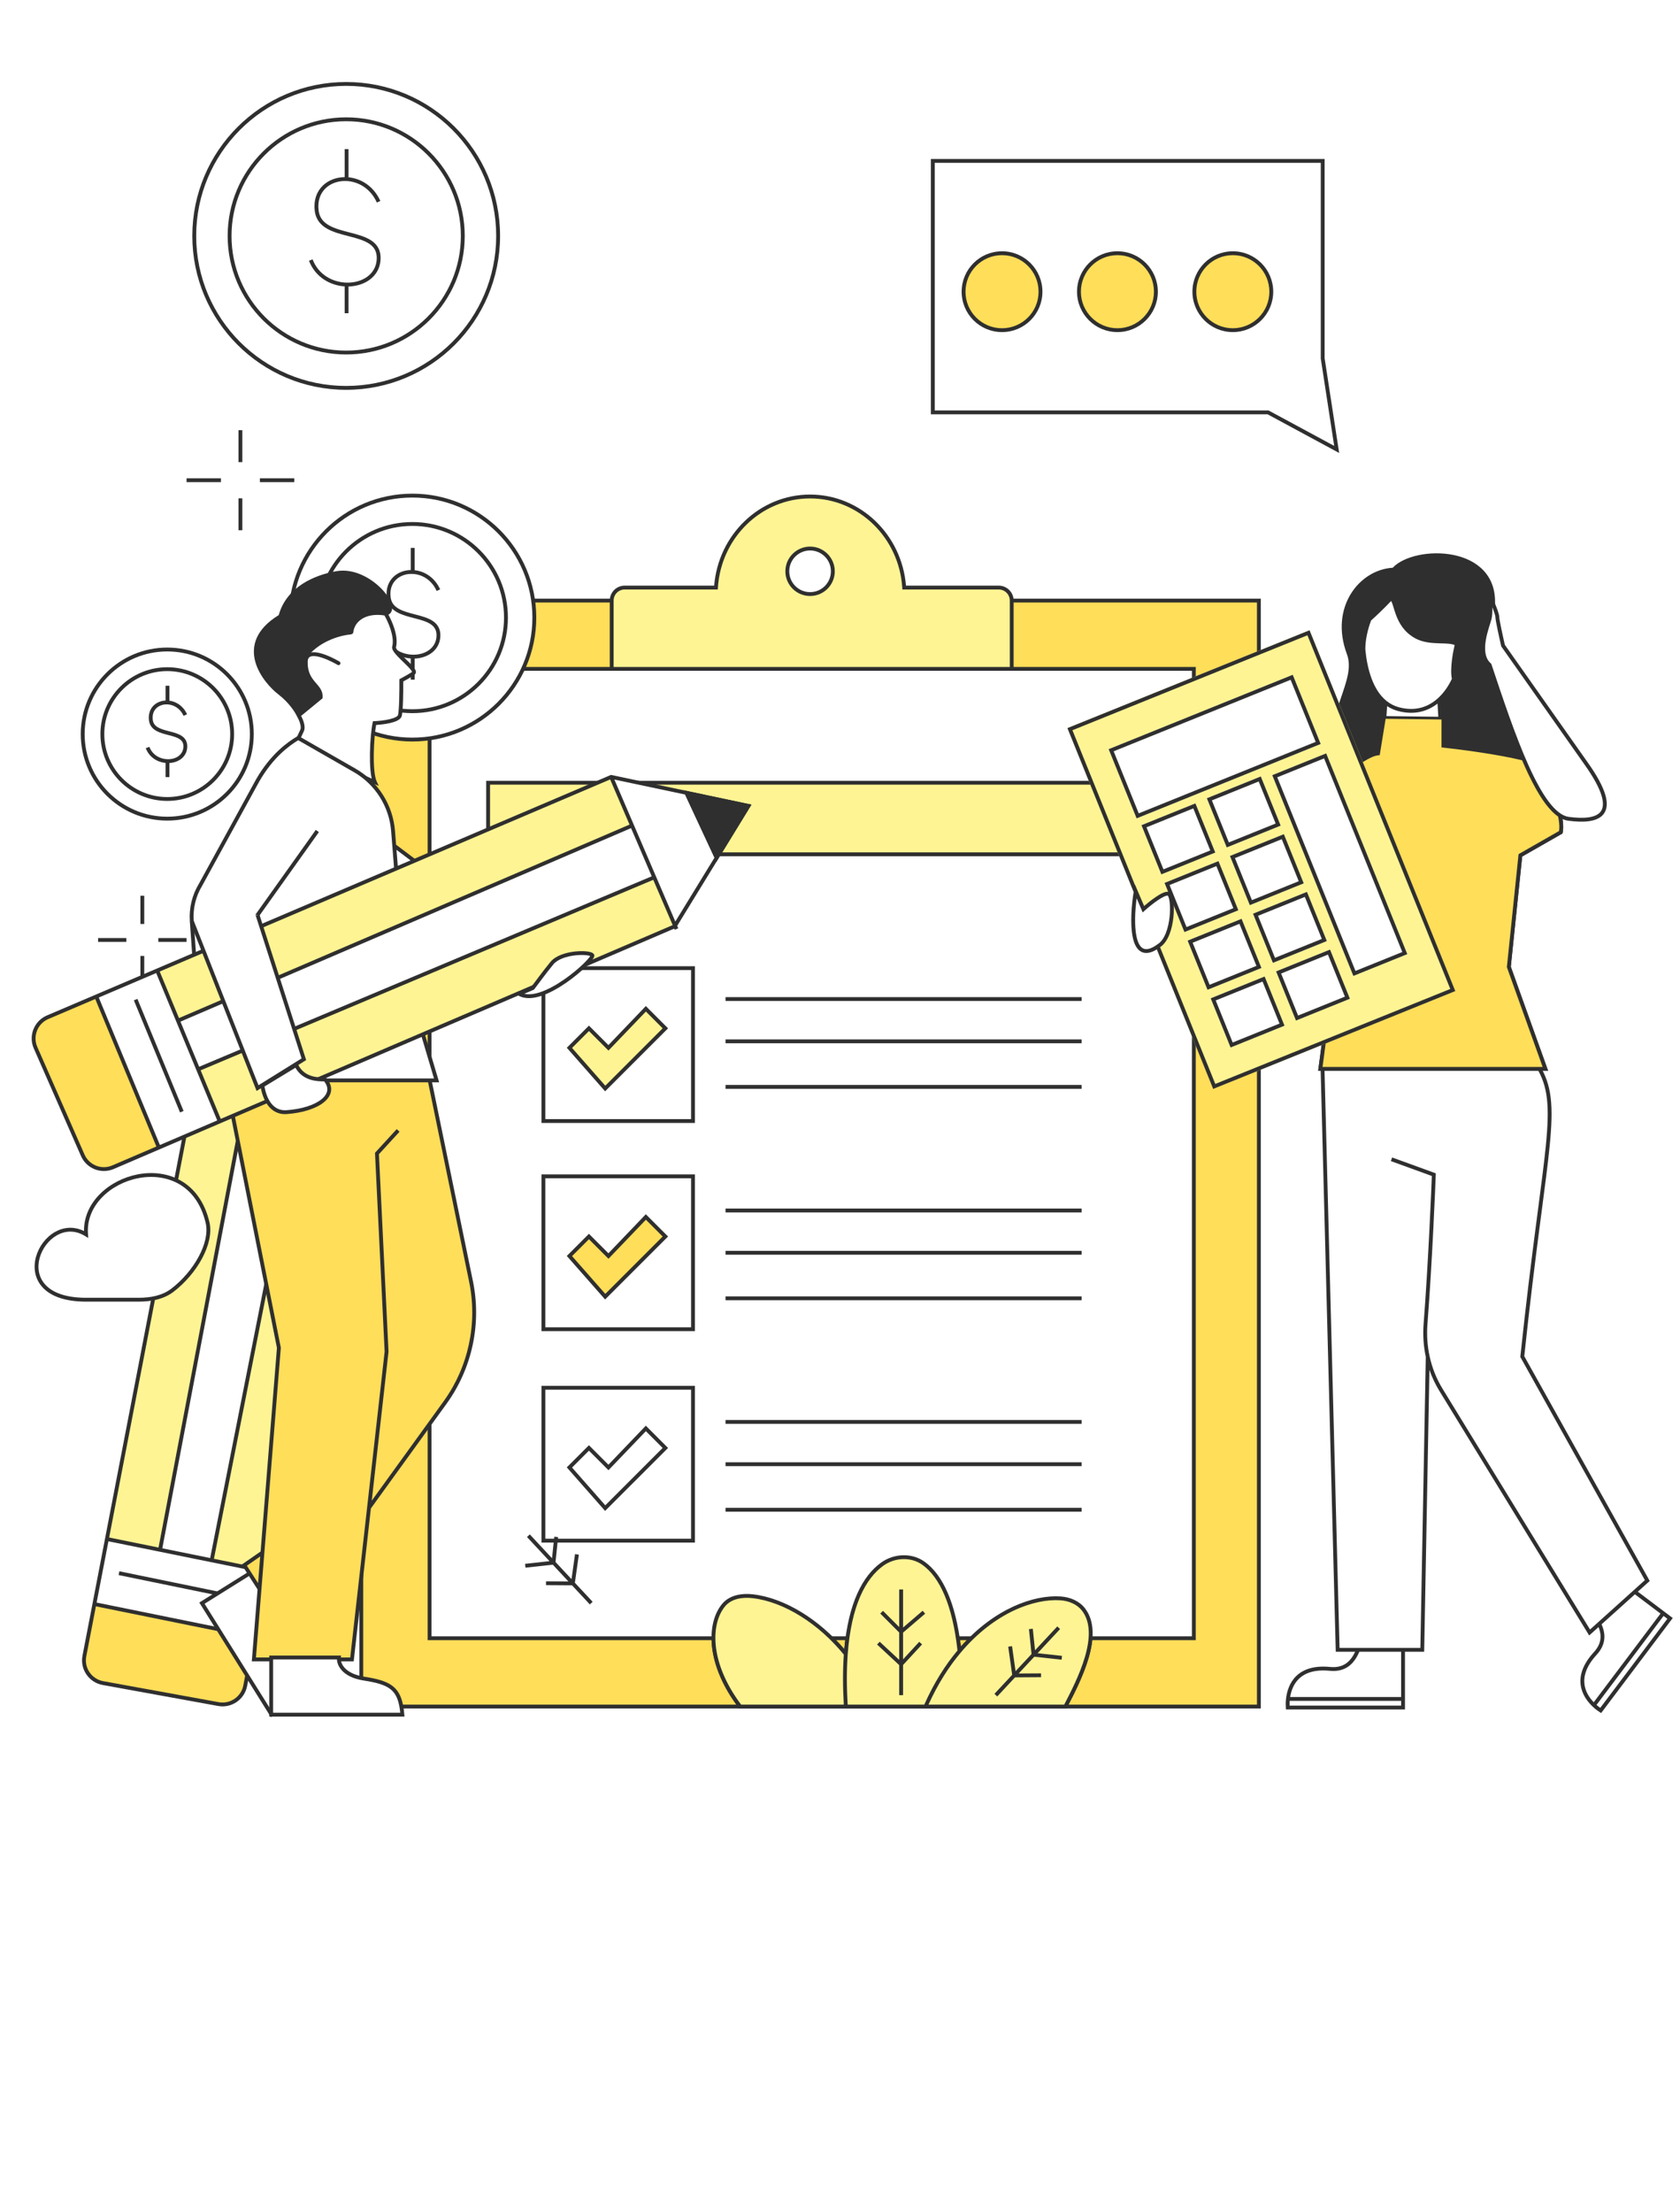 <svg xmlns="http://www.w3.org/2000/svg" xmlns:xlink="http://www.w3.org/1999/xlink" width="1024" zoomAndPan="magnify" viewBox="0 0 768 1011" height="1348" preserveAspectRatio="xMidYMid meet" version="1.0"><defs><g/><clipPath id="4b4526a8af"><path d="M 87 37.383 L 229 37.383 L 229 179 L 87 179 Z M 87 37.383 " clip-rule="nonzero"/></clipPath><clipPath id="cd366c913b"><path d="M 220.027 934.266 L 547.777 934.266 L 547.777 935 L 220.027 935 Z M 220.027 934.266 " clip-rule="nonzero"/></clipPath></defs><rect x="-76.8" width="921.6" fill="#ffffff" y="-101.1" height="1213.2" fill-opacity="1"/><path fill="#ffde59" d="M 165.156 274.496 L 575.488 274.496 L 575.488 779.977 L 165.156 779.977 Z M 165.156 274.496 " fill-opacity="1" fill-rule="nonzero"/><path fill="#2f2f2f" d="M 164.277 273.617 L 576.367 273.617 L 576.367 780.855 L 164.277 780.855 Z M 166.035 275.375 L 166.035 779.098 L 336.613 779.098 C 322.574 759.695 322.973 741.555 330.16 733 C 333.617 728.883 339.375 728.102 344.379 728.703 C 358.973 730.461 374.52 740.289 385.949 753.742 C 387.852 732.66 394.328 720.258 402.801 714.172 C 408.617 709.996 416.824 709.57 422.703 713.797 C 431.035 719.781 436.836 732.543 439.27 752.535 C 454.566 735.246 472.512 728.801 484.922 729.668 C 489.078 729.957 493.312 731.625 495.965 735.027 C 500.691 741.09 500.047 749.617 497.629 757.859 C 495.371 765.562 491.473 773.301 488.477 779.098 L 574.609 779.098 L 574.609 275.375 Z M 486.496 779.098 C 489.547 773.207 493.629 765.25 495.941 757.363 C 498.336 749.211 498.742 741.453 494.578 736.109 C 492.316 733.211 488.613 731.688 484.797 731.422 C 472.703 730.574 454.59 737.094 439.297 755.195 C 433.855 761.637 428.773 769.539 424.453 779.098 Z M 422.527 779.098 C 426.914 769.219 432.113 761.031 437.707 754.348 C 435.41 733.543 429.598 720.914 421.68 715.223 C 416.473 711.484 409.098 711.816 403.824 715.602 C 395.684 721.449 389.152 733.855 387.527 756.031 C 387.031 762.793 386.992 770.457 387.504 779.098 Z M 385.742 779.098 C 385.242 770.578 385.273 762.988 385.75 756.25 C 374.414 742.32 358.68 732.195 344.168 730.449 C 339.379 729.875 334.391 730.695 331.508 734.133 C 324.949 741.938 324.203 759.613 338.797 779.098 Z M 385.742 779.098 " fill-opacity="1" fill-rule="evenodd"/><path fill="#ffffff" d="M 196.379 305.715 L 545.754 305.715 L 545.754 748.758 L 196.379 748.758 Z M 196.379 305.715 " fill-opacity="1" fill-rule="nonzero"/><path fill="#2f2f2f" d="M 195.5 304.836 L 546.637 304.836 L 546.637 749.637 L 195.5 749.637 Z M 197.258 306.594 L 197.258 747.875 L 544.875 747.875 L 544.875 306.594 Z M 197.258 306.594 " fill-opacity="1" fill-rule="evenodd"/><path fill="#2f2f2f" d="M 494.461 457.496 L 331.668 457.496 L 331.668 455.734 L 494.461 455.734 Z M 494.461 476.824 L 331.668 476.824 L 331.668 475.066 L 494.461 475.066 Z M 494.461 497.637 L 331.668 497.637 L 331.668 495.879 L 494.461 495.879 Z M 494.461 497.637 " fill-opacity="1" fill-rule="evenodd"/><path fill="#2f2f2f" d="M 494.461 554.133 L 331.668 554.133 L 331.668 552.375 L 494.461 552.375 Z M 494.461 573.461 L 331.668 573.461 L 331.668 571.703 L 494.461 571.703 Z M 494.461 594.273 L 331.668 594.273 L 331.668 592.516 L 494.461 592.516 Z M 494.461 594.273 " fill-opacity="1" fill-rule="evenodd"/><path fill="#2f2f2f" d="M 494.461 650.77 L 331.668 650.77 L 331.668 649.012 L 494.461 649.012 Z M 494.461 670.098 L 331.668 670.098 L 331.668 668.336 L 494.461 668.336 Z M 494.461 690.91 L 331.668 690.91 L 331.668 689.152 L 494.461 689.152 Z M 494.461 690.91 " fill-opacity="1" fill-rule="evenodd"/><path fill="#ffffff" d="M 269.223 661.781 L 260.301 670.703 L 276.656 689.289 L 304.16 661.781 L 295.242 652.863 L 278.145 670.703 Z M 269.223 661.781 " fill-opacity="1" fill-rule="nonzero"/><path fill="#2f2f2f" d="M 295.23 651.605 L 305.406 661.785 L 276.617 690.57 L 259.102 670.664 L 269.227 660.539 L 278.133 669.449 Z M 295.258 654.121 L 278.16 671.961 L 269.227 663.027 L 261.512 670.742 L 276.703 688.004 L 302.922 661.785 Z M 295.258 654.121 " fill-opacity="1" fill-rule="evenodd"/><path fill="#ffde59" d="M 269.223 565.145 L 260.301 574.066 L 276.656 592.652 L 304.16 565.145 L 295.242 556.227 L 278.145 574.066 Z M 269.223 565.145 " fill-opacity="1" fill-rule="nonzero"/><path fill="#2f2f2f" d="M 295.23 554.969 L 305.406 565.148 L 276.617 593.934 L 259.102 574.031 L 269.227 563.906 L 278.133 572.812 Z M 295.258 557.484 L 278.16 575.324 L 269.227 566.391 L 261.512 574.105 L 276.703 591.367 L 302.922 565.148 Z M 295.258 557.484 " fill-opacity="1" fill-rule="evenodd"/><path fill="#fff493" d="M 269.223 469.996 L 260.301 478.918 L 276.656 497.5 L 304.16 469.996 L 295.242 461.078 L 278.145 478.918 Z M 269.223 469.996 " fill-opacity="1" fill-rule="nonzero"/><path fill="#2f2f2f" d="M 295.23 459.82 L 305.406 469.996 L 276.617 498.785 L 259.102 478.879 L 269.227 468.754 L 278.133 477.66 Z M 295.258 462.332 L 278.16 480.172 L 269.227 471.242 L 261.512 478.957 L 276.703 496.219 L 302.922 469.996 Z M 295.258 462.332 " fill-opacity="1" fill-rule="evenodd"/><path fill="#fff493" d="M 462.496 305.715 L 462.496 274.496 C 462.496 271.211 459.836 268.547 456.551 268.547 L 413.344 268.547 C 411.863 245.301 393.168 226.922 370.324 226.922 C 347.477 226.922 328.781 245.301 327.301 268.547 L 285.578 268.547 C 282.297 268.547 279.633 271.211 279.633 274.496 L 279.633 305.715 Z M 462.496 305.715 " fill-opacity="1" fill-rule="nonzero"/><path fill="#2f2f2f" d="M 370.324 227.801 C 347.969 227.801 329.629 245.793 328.18 268.605 L 328.129 269.426 L 285.578 269.426 C 282.781 269.426 280.512 271.695 280.512 274.496 L 280.512 304.836 L 461.617 304.836 L 461.617 274.496 C 461.617 271.695 459.352 269.426 456.551 269.426 L 412.52 269.426 L 412.465 268.605 C 411.012 245.793 392.676 227.801 370.324 227.801 Z M 326.484 267.668 C 328.375 244.379 347.254 226.043 370.324 226.043 C 393.387 226.043 412.27 244.379 414.16 267.668 L 456.551 267.668 C 460.32 267.668 463.375 270.723 463.375 274.496 L 463.375 306.594 L 278.75 306.594 L 278.75 274.496 C 278.75 270.723 281.809 267.668 285.578 267.668 Z M 326.484 267.668 " fill-opacity="1" fill-rule="evenodd"/><path fill="#ffffff" d="M 380.73 261.113 C 380.73 266.859 376.07 271.52 370.324 271.52 C 364.574 271.52 359.914 266.859 359.914 261.113 C 359.914 255.367 364.574 250.707 370.324 250.707 C 376.07 250.707 380.73 255.367 380.73 261.113 Z M 380.73 261.113 " fill-opacity="1" fill-rule="nonzero"/><path fill="#2f2f2f" d="M 370.324 251.586 C 365.062 251.586 360.797 255.852 360.797 261.113 C 360.797 266.375 365.062 270.641 370.324 270.641 C 375.586 270.641 379.852 266.375 379.852 261.113 C 379.852 255.852 375.586 251.586 370.324 251.586 Z M 359.035 261.113 C 359.035 254.883 364.09 249.828 370.324 249.828 C 376.555 249.828 381.609 254.883 381.609 261.113 C 381.609 267.348 376.555 272.398 370.324 272.398 C 364.09 272.398 359.035 267.348 359.035 261.113 Z M 359.035 261.113 " fill-opacity="1" fill-rule="evenodd"/><path fill="#2f2f2f" d="M 247.535 633.398 L 317.68 633.398 L 317.68 705.035 L 247.535 705.035 Z M 249.293 635.156 L 249.293 703.277 L 315.922 703.277 L 315.922 635.156 Z M 249.293 635.156 " fill-opacity="1" fill-rule="evenodd"/><path fill="#2f2f2f" d="M 247.535 536.762 L 317.68 536.762 L 317.68 608.398 L 247.535 608.398 Z M 249.293 538.523 L 249.293 606.641 L 315.922 606.641 L 315.922 538.523 Z M 249.293 538.523 " fill-opacity="1" fill-rule="evenodd"/><path fill="#2f2f2f" d="M 247.535 441.613 L 317.68 441.613 L 317.68 513.246 L 247.535 513.246 Z M 249.293 443.371 L 249.293 511.488 L 315.922 511.488 L 315.922 443.371 Z M 249.293 443.371 " fill-opacity="1" fill-rule="evenodd"/><path fill="#fff493" d="M 223.137 357.75 L 518.992 357.75 L 518.992 390.457 L 223.137 390.457 Z M 223.137 357.75 " fill-opacity="1" fill-rule="nonzero"/><path fill="#2f2f2f" d="M 222.258 356.871 L 519.871 356.871 L 519.871 391.336 L 222.258 391.336 Z M 224.016 358.629 L 224.016 389.578 L 518.113 389.578 L 518.113 358.629 Z M 224.016 358.629 " fill-opacity="1" fill-rule="evenodd"/><path fill="#fff493" d="M 338.359 779.977 C 323.379 760.199 323.855 741.875 330.836 733.566 C 334.008 729.789 339.379 728.988 344.277 729.578 C 359.176 731.367 375.207 741.777 386.652 755.965 C 388.285 733.68 394.863 720.957 403.312 714.887 C 408.859 710.902 416.648 710.527 422.191 714.512 C 430.477 720.465 436.352 733.539 438.625 754.629 C 454.062 736.359 472.43 729.676 484.859 730.547 C 488.848 730.824 492.816 732.418 495.273 735.566 C 504.148 746.961 493.203 768.074 487.059 779.926 L 487.031 779.977 Z M 338.359 779.977 " fill-opacity="1" fill-rule="nonzero"/><path fill="#2f2f2f" d="M 402.801 714.172 C 408.617 709.996 416.82 709.57 422.703 713.797 C 431.035 719.781 436.836 732.543 439.27 752.535 C 454.566 735.246 472.512 728.801 484.922 729.668 C 489.078 729.957 493.312 731.625 495.965 735.027 C 500.684 741.082 500.051 749.59 497.641 757.82 C 495.219 766.086 490.914 774.391 487.852 780.301 L 487.836 780.332 L 487.562 780.855 L 337.918 780.855 L 337.656 780.508 C 322.559 760.578 322.801 741.762 330.16 733 C 333.617 728.883 339.375 728.102 344.379 728.703 C 358.973 730.461 374.52 740.289 385.949 753.742 C 387.848 732.66 394.328 720.258 402.801 714.172 Z M 385.75 756.25 C 374.414 742.32 358.68 732.195 344.168 730.449 C 339.379 729.875 334.391 730.695 331.508 734.133 C 324.949 741.938 324.203 759.613 338.797 779.098 L 385.742 779.098 C 385.242 770.578 385.273 762.988 385.75 756.25 Z M 387.504 779.098 L 422.527 779.098 C 426.914 769.219 432.113 761.031 437.707 754.348 C 435.41 733.543 429.598 720.914 421.676 715.223 C 416.473 711.484 409.098 711.816 403.824 715.602 C 395.68 721.449 389.152 733.855 387.527 756.031 C 387.031 762.793 386.992 770.457 387.504 779.098 Z M 424.453 779.098 L 486.492 779.098 C 489.551 773.199 493.641 765.227 495.953 757.328 C 498.336 749.191 498.734 741.445 494.578 736.109 C 492.316 733.211 488.613 731.688 484.797 731.422 C 472.703 730.574 454.59 737.094 439.297 755.195 C 433.855 761.637 428.773 769.539 424.453 779.098 Z M 424.453 779.098 " fill-opacity="1" fill-rule="evenodd"/><path fill="#2f2f2f" d="M 412.828 746.188 L 422.93 737.531 L 421.785 736.195 L 412.828 743.871 L 412.828 726.457 L 411.07 726.457 L 411.07 743.66 L 403.648 736.238 L 402.406 737.484 L 411.07 746.148 L 411.07 758.633 L 402.141 750.344 L 400.945 751.629 L 411.07 761.035 L 411.07 774.773 L 412.828 774.773 L 412.828 760.992 L 421.516 751.582 L 420.223 750.391 L 412.828 758.402 Z M 412.828 746.188 " fill-opacity="1" fill-rule="evenodd"/><path fill="#2f2f2f" d="M 472.82 757.207 L 485.301 758.566 L 485.488 756.82 L 474.32 755.602 L 484.613 744.559 L 483.328 743.359 L 473.156 754.27 L 472.133 744.422 L 470.383 744.602 L 471.562 755.977 L 464.254 763.816 L 462.645 752.379 L 460.906 752.625 L 462.711 765.469 L 454.598 774.168 L 455.883 775.367 L 464.023 766.641 L 475.914 766.562 L 475.902 764.805 L 465.672 764.871 Z M 472.82 757.207 " fill-opacity="1" fill-rule="evenodd"/><path fill="#2f2f2f" d="M 252.695 715.137 L 240.219 716.5 L 240.027 714.754 L 251.199 713.531 L 240.902 702.492 L 242.188 701.293 L 252.363 712.203 L 253.383 702.355 L 255.133 702.535 L 253.953 713.91 L 261.262 721.75 L 262.871 710.312 L 264.613 710.559 L 262.805 723.402 L 270.918 732.102 L 269.633 733.301 L 261.492 724.574 L 249.602 724.496 L 249.613 722.738 L 259.84 722.805 Z M 252.695 715.137 " fill-opacity="1" fill-rule="evenodd"/><path fill="#ffde59" d="M 99.855 778.848 L 47.047 769.246 C 41.27 768.199 37.461 762.633 38.574 756.871 L 43.145 733.145 L 116.383 748.012 L 112.105 770.441 C 111.02 776.133 105.555 779.887 99.855 778.848 Z M 99.855 778.848 " fill-opacity="1" fill-rule="nonzero"/><path fill="#ffffff" d="M 116.383 748.012 L 43.145 733.148 L 48.875 703.41 L 73.172 708.348 L 96.766 713.145 L 122.051 718.277 Z M 116.383 748.012 " fill-opacity="1" fill-rule="nonzero"/><path fill="#fff493" d="M 91.562 481.891 L 115.348 486.41 L 73.168 708.348 L 96.766 713.145 L 140.621 491.211 L 164.379 495.727 L 122.047 718.277 L 96.766 713.145 L 73.168 708.348 L 48.871 703.41 Z M 91.562 481.891 " fill-opacity="1" fill-rule="nonzero"/><path fill="#ffffff" d="M 91.562 481.891 L 116.836 457.43 L 149.168 462.562 L 164.27 495.707 L 140.625 491.211 L 96.766 713.141 L 73.172 708.348 L 115.352 486.41 Z M 91.562 481.891 " fill-opacity="1" fill-rule="nonzero"/><path fill="#2f2f2f" d="M 108.484 731.031 L 54.219 719.883 L 54.574 718.16 L 108.84 729.312 Z M 108.484 731.031 " fill-opacity="1" fill-rule="evenodd"/><path fill="#2f2f2f" d="M 137.934 435.793 L 164.883 494.926 L 166.062 495.152 L 165.734 496.879 L 165.164 496.77 L 112.969 770.609 C 111.797 776.77 105.871 780.836 99.699 779.715 L 46.887 770.113 C 40.633 768.973 36.508 762.949 37.711 756.703 L 90.754 481.453 Z M 162.766 494.527 L 148.566 463.355 L 117.133 458.367 L 93.395 481.344 Z M 92.262 482.918 L 114.324 487.109 L 72.473 707.309 L 49.902 702.723 Z M 49.57 704.449 L 44.172 732.457 L 115.684 746.977 L 121.023 718.965 Z M 121.352 717.238 L 163.438 496.441 L 141.316 492.238 L 97.801 712.453 Z M 96.074 712.102 L 139.59 491.91 L 116.051 487.438 L 74.199 707.66 Z M 115.355 748.703 L 43.84 734.184 L 39.438 757.035 C 38.418 762.32 41.906 767.422 47.203 768.383 L 100.012 777.984 C 105.234 778.934 110.25 775.496 111.242 770.281 Z M 118.715 456.84 L 147.688 461.438 L 137.367 438.785 Z M 118.715 456.84 " fill-opacity="1" fill-rule="evenodd"/><path fill="#2f2f2f" d="M 116.836 457.434 L 137.648 437.289 L 149.168 462.562 Z M 116.836 457.434 " fill-opacity="1" fill-rule="nonzero"/><path fill="#2f2f2f" d="M 137.934 435.793 L 150.648 463.688 L 114.961 458.023 Z M 118.715 456.84 L 147.688 461.438 L 137.367 438.785 Z M 118.715 456.84 " fill-opacity="1" fill-rule="evenodd"/><path fill="#2f2f2f" d="M 64.184 422.301 L 64.184 409.395 L 65.941 409.395 L 65.941 422.301 Z M 57.746 430.496 L 44.84 430.496 L 44.84 428.738 L 57.746 428.738 Z M 85.285 430.496 L 72.375 430.496 L 72.375 428.738 L 85.285 428.738 Z M 64.184 449.84 L 64.184 436.93 L 65.941 436.93 L 65.941 449.84 Z M 64.184 449.84 " fill-opacity="1" fill-rule="evenodd"/><path fill="#2f2f2f" d="M 109.023 211.215 L 109.023 196.625 L 110.781 196.625 L 110.781 211.215 Z M 100.996 220.363 L 85.285 220.363 L 85.285 218.605 L 100.996 218.605 Z M 134.52 220.363 L 118.809 220.363 L 118.809 218.605 L 134.52 218.605 Z M 109.023 242.344 L 109.023 227.754 L 110.781 227.754 L 110.781 242.344 Z M 109.023 242.344 " fill-opacity="1" fill-rule="evenodd"/><path fill="#ffffff" d="M 115.117 335.508 C 115.117 356.859 97.809 374.164 76.461 374.164 C 55.113 374.164 37.805 356.859 37.805 335.508 C 37.805 314.16 55.113 296.855 76.461 296.855 C 97.809 296.855 115.117 314.16 115.117 335.508 Z M 115.117 335.508 " fill-opacity="1" fill-rule="nonzero"/><path fill="#2f2f2f" d="M 76.461 297.734 C 55.598 297.734 38.684 314.648 38.684 335.508 C 38.684 356.371 55.598 373.285 76.461 373.285 C 97.324 373.285 114.234 356.371 114.234 335.508 C 114.234 314.648 97.324 297.734 76.461 297.734 Z M 36.926 335.508 C 36.926 313.676 54.625 295.977 76.461 295.977 C 98.293 295.977 115.996 313.676 115.996 335.508 C 115.996 357.344 98.293 375.043 76.461 375.043 C 54.625 375.043 36.926 357.344 36.926 335.508 Z M 36.926 335.508 " fill-opacity="1" fill-rule="evenodd"/><path fill="#2f2f2f" d="M 76.461 306.723 C 60.562 306.723 47.672 319.609 47.672 335.512 C 47.672 351.41 60.562 364.297 76.461 364.297 C 92.355 364.297 105.246 351.41 105.246 335.512 C 105.246 319.609 92.355 306.723 76.461 306.723 Z M 45.914 335.512 C 45.914 318.641 59.59 304.965 76.461 304.965 C 93.328 304.965 107.004 318.641 107.004 335.512 C 107.004 352.379 93.328 366.055 76.461 366.055 C 59.59 366.055 45.914 352.379 45.914 335.512 Z M 45.914 335.512 " fill-opacity="1" fill-rule="evenodd"/><path fill="#2f2f2f" d="M 75.684 320.184 L 75.684 313.43 L 77.445 313.43 L 77.445 320.258 C 80.633 320.68 83.812 322.688 85.512 326.457 L 83.906 327.176 C 82.348 323.711 79.355 322.066 76.523 321.938 C 74.586 321.848 72.762 322.469 71.512 323.656 C 70.281 324.824 69.531 326.609 69.836 329.031 C 70.051 330.723 70.98 331.766 72.379 332.539 C 73.758 333.305 75.508 333.758 77.375 334.242 C 77.484 334.27 77.59 334.297 77.695 334.324 C 79.609 334.82 81.66 335.375 83.176 336.426 C 83.953 336.965 84.617 337.652 85.059 338.547 C 85.496 339.445 85.68 340.492 85.586 341.715 C 85.246 346.152 81.426 348.516 77.445 348.746 L 77.445 355.176 L 75.684 355.176 L 75.684 348.711 C 72 348.352 68.254 346.199 66.637 341.965 L 68.277 341.336 C 69.723 345.109 73.207 346.93 76.586 347.004 C 80.352 347.09 83.566 345.055 83.832 341.582 C 83.906 340.617 83.754 339.891 83.477 339.32 C 83.199 338.75 82.762 338.277 82.176 337.871 C 80.961 337.035 79.23 336.539 77.254 336.027 C 77.125 335.992 76.996 335.961 76.867 335.926 C 75.066 335.461 73.109 334.953 71.527 334.082 C 69.773 333.109 68.395 331.641 68.09 329.25 C 67.723 326.316 68.633 323.961 70.301 322.379 C 71.734 321.023 73.668 320.281 75.684 320.184 Z M 75.684 320.184 " fill-opacity="1" fill-rule="evenodd"/><path fill="#ffffff" d="M 244.266 282.27 C 244.266 313.062 219.305 338.023 188.512 338.023 C 157.723 338.023 132.762 313.062 132.762 282.27 C 132.762 251.48 157.723 226.52 188.512 226.52 C 219.305 226.52 244.266 251.48 244.266 282.27 Z M 244.266 282.27 " fill-opacity="1" fill-rule="nonzero"/><path fill="#2f2f2f" d="M 188.512 227.398 C 158.207 227.398 133.641 251.965 133.641 282.27 C 133.641 312.574 158.207 337.141 188.512 337.141 C 218.82 337.141 243.387 312.574 243.387 282.27 C 243.387 251.965 218.82 227.398 188.512 227.398 Z M 131.883 282.27 C 131.883 250.992 157.238 225.637 188.512 225.637 C 219.789 225.637 245.145 250.992 245.145 282.27 C 245.145 313.547 219.789 338.902 188.512 338.902 C 157.238 338.902 131.883 313.547 131.883 282.27 Z M 131.883 282.27 " fill-opacity="1" fill-rule="evenodd"/><path fill="#2f2f2f" d="M 188.512 240.363 C 165.367 240.363 146.605 259.125 146.605 282.27 C 146.605 305.414 165.367 324.176 188.512 324.176 C 211.656 324.176 230.418 305.414 230.418 282.27 C 230.418 259.125 211.656 240.363 188.512 240.363 Z M 144.848 282.27 C 144.848 258.152 164.398 238.605 188.512 238.605 C 212.629 238.605 232.18 258.152 232.18 282.27 C 232.18 306.387 212.629 325.938 188.512 325.938 C 164.398 325.938 144.848 306.387 144.848 282.27 Z M 144.848 282.27 " fill-opacity="1" fill-rule="evenodd"/><path fill="#2f2f2f" d="M 187.781 260.539 L 187.781 250.422 L 189.539 250.422 L 189.539 260.613 C 194.125 261.105 198.762 263.93 201.211 269.371 L 199.605 270.094 C 197.293 264.949 192.844 262.5 188.621 262.305 C 185.738 262.172 183 263.094 181.105 264.891 C 179.234 266.668 178.113 269.367 178.57 272.973 C 178.898 275.57 180.336 277.168 182.438 278.328 C 184.469 279.453 187.039 280.117 189.715 280.812 C 189.875 280.852 190.035 280.895 190.195 280.938 C 192.969 281.656 195.859 282.445 197.977 283.914 C 199.055 284.66 199.965 285.602 200.559 286.82 C 201.156 288.043 201.418 289.484 201.285 291.191 C 200.805 297.453 195.289 300.801 189.539 300.992 L 189.539 310.633 L 187.781 310.633 L 187.781 300.953 C 182.473 300.551 177.031 297.52 174.703 291.438 L 176.348 290.812 C 178.602 296.707 184.215 299.387 189.426 299.234 C 194.672 299.082 199.145 296.117 199.531 291.059 C 199.641 289.609 199.418 288.488 198.98 287.594 C 198.543 286.699 197.863 285.973 196.977 285.359 C 195.16 284.098 192.59 283.375 189.754 282.637 C 189.57 282.594 189.391 282.543 189.211 282.496 C 186.598 281.82 183.824 281.105 181.586 279.867 C 179.133 278.512 177.242 276.488 176.828 273.195 C 176.309 269.074 177.586 265.805 179.895 263.617 C 181.969 261.645 184.816 260.602 187.781 260.539 Z M 187.781 260.539 " fill-opacity="1" fill-rule="evenodd"/><path fill="#ffffff" d="M 227.719 107.824 C 227.719 146.184 196.617 177.281 158.258 177.281 C 119.898 177.281 88.801 146.184 88.801 107.824 C 88.801 69.461 119.898 38.367 158.258 38.367 C 196.617 38.367 227.719 69.461 227.719 107.824 Z M 227.719 107.824 " fill-opacity="1" fill-rule="nonzero"/><g clip-path="url(#4b4526a8af)"><path fill="#2f2f2f" d="M 158.258 39.246 C 120.383 39.246 89.68 69.949 89.68 107.824 C 89.68 145.699 120.383 176.402 158.258 176.402 C 196.133 176.402 226.836 145.699 226.836 107.824 C 226.836 69.949 196.133 39.246 158.258 39.246 Z M 87.922 107.824 C 87.922 68.977 119.414 37.484 158.258 37.484 C 197.105 37.484 228.598 68.977 228.598 107.824 C 228.598 146.668 197.105 178.16 158.258 178.16 C 119.414 178.16 87.922 146.668 87.922 107.824 Z M 87.922 107.824 " fill-opacity="1" fill-rule="evenodd"/></g><path fill="#2f2f2f" d="M 158.258 55.398 C 129.305 55.398 105.832 78.871 105.832 107.824 C 105.832 136.777 129.305 160.25 158.258 160.25 C 187.211 160.25 210.684 136.777 210.684 107.824 C 210.684 78.871 187.211 55.398 158.258 55.398 Z M 104.074 107.824 C 104.074 77.898 128.332 53.641 158.258 53.641 C 188.184 53.641 212.441 77.898 212.441 107.824 C 212.441 137.75 188.184 162.008 158.258 162.008 C 128.332 162.008 104.074 137.75 104.074 107.824 Z M 104.074 107.824 " fill-opacity="1" fill-rule="evenodd"/><path fill="#2f2f2f" d="M 157.562 80.961 L 157.562 68.148 L 159.32 68.148 L 159.32 81.039 C 165.023 81.586 170.828 85.059 173.879 91.844 L 172.273 92.566 C 169.355 86.078 163.738 82.98 158.402 82.734 C 154.758 82.57 151.285 83.73 148.879 86.016 C 146.492 88.277 145.082 91.711 145.656 96.27 C 146.078 99.59 147.926 101.633 150.582 103.102 C 153.141 104.516 156.367 105.352 159.691 106.215 C 159.895 106.266 160.098 106.32 160.297 106.371 C 163.762 107.273 167.32 108.246 169.926 110.047 C 171.246 110.965 172.348 112.109 173.07 113.59 C 173.797 115.07 174.113 116.828 173.953 118.922 C 173.363 126.648 166.504 130.77 159.32 130.938 L 159.32 143.16 L 157.562 143.16 L 157.562 130.898 C 150.957 130.465 144.145 126.73 141.254 119.172 L 142.898 118.543 C 145.609 125.637 152.164 129.035 158.461 129.18 C 165.441 129.336 171.684 125.543 172.199 118.789 C 172.34 116.949 172.059 115.516 171.492 114.363 C 170.93 113.207 170.055 112.277 168.922 111.492 C 166.625 109.902 163.383 108.992 159.855 108.074 C 159.633 108.016 159.41 107.957 159.184 107.898 C 155.926 107.059 152.492 106.168 149.73 104.641 C 146.719 102.977 144.418 100.508 143.91 96.488 C 143.273 91.422 144.844 87.418 147.668 84.738 C 150.262 82.281 153.84 80.996 157.562 80.961 Z M 157.562 80.961 " fill-opacity="1" fill-rule="evenodd"/><path fill="#ffffff" d="M 39.344 594.031 C -0.012 594.031 19.938 552.238 39.344 564.18 C 37.188 537.043 86.301 522.289 94.879 558.754 C 97.105 568.219 89.223 581.75 78.816 589.707 C 74.445 593.047 68.848 594.031 63.344 594.031 Z M 39.344 594.031 " fill-opacity="1" fill-rule="nonzero"/><path fill="#2f2f2f" d="M 63.254 538.48 C 50.426 540.953 39.191 551.152 40.223 564.109 L 40.359 565.836 L 38.883 564.93 C 34.328 562.125 29.781 562.477 26.051 564.574 C 22.285 566.688 19.344 570.594 18.152 574.863 C 16.969 579.117 17.547 583.637 20.664 587.098 C 23.797 590.574 29.641 593.152 39.344 593.152 L 63.344 593.152 C 68.766 593.152 74.133 592.18 78.285 589.008 C 83.387 585.105 87.879 579.828 90.809 574.379 C 93.754 568.906 95.066 563.387 94.023 558.953 C 91.926 550.047 87.383 544.348 81.84 541.164 C 76.281 537.969 69.625 537.25 63.254 538.48 Z M 82.715 539.637 C 88.727 543.094 93.539 549.227 95.734 558.551 C 96.918 563.582 95.398 569.562 92.359 575.211 C 89.305 580.883 84.652 586.352 79.352 590.402 C 74.758 593.918 68.93 594.91 63.344 594.91 L 39.344 594.91 C 29.367 594.91 22.949 592.262 19.359 588.273 C 15.754 584.273 15.152 579.094 16.461 574.391 C 17.766 569.703 20.988 565.402 25.191 563.039 C 29.043 560.875 33.715 560.352 38.398 562.652 C 38.27 549.266 50.09 539.227 62.918 536.754 C 69.625 535.457 76.723 536.195 82.715 539.637 Z M 82.715 539.637 " fill-opacity="1" fill-rule="evenodd"/><path fill="#ffffff" d="M 426.418 73.535 L 604.664 73.535 L 604.664 163.84 L 611.055 205.418 L 579.676 188.469 L 426.418 188.469 Z M 426.418 73.535 " fill-opacity="1" fill-rule="nonzero"/><path fill="#2f2f2f" d="M 425.539 72.656 L 605.543 72.656 L 605.543 163.773 L 612.191 207.031 L 579.453 189.352 L 425.539 189.352 Z M 427.301 74.414 L 427.301 187.59 L 579.898 187.59 L 609.918 203.801 L 603.785 163.91 L 603.785 74.414 Z M 427.301 74.414 " fill-opacity="1" fill-rule="evenodd"/><path fill="#ffde59" d="M 475.656 133.32 C 475.656 143.031 467.785 150.906 458.07 150.906 C 448.359 150.906 440.488 143.031 440.488 133.32 C 440.488 123.609 448.359 115.738 458.07 115.738 C 467.785 115.738 475.656 123.609 475.656 133.32 Z M 475.656 133.32 " fill-opacity="1" fill-rule="nonzero"/><path fill="#2f2f2f" d="M 458.07 116.617 C 448.844 116.617 441.367 124.094 441.367 133.32 C 441.367 142.547 448.844 150.027 458.07 150.027 C 467.297 150.027 474.777 142.547 474.777 133.32 C 474.777 124.094 467.297 116.617 458.07 116.617 Z M 439.609 133.32 C 439.609 123.125 447.875 114.855 458.07 114.855 C 468.27 114.855 476.535 123.125 476.535 133.32 C 476.535 143.52 468.27 151.785 458.07 151.785 C 447.875 151.785 439.609 143.52 439.609 133.32 Z M 439.609 133.32 " fill-opacity="1" fill-rule="evenodd"/><path fill="#ffde59" d="M 528.41 133.32 C 528.41 143.031 520.535 150.906 510.824 150.906 C 501.113 150.906 493.242 143.031 493.242 133.32 C 493.242 123.609 501.113 115.738 510.824 115.738 C 520.535 115.738 528.41 123.609 528.41 133.32 Z M 528.41 133.32 " fill-opacity="1" fill-rule="nonzero"/><path fill="#2f2f2f" d="M 510.824 116.617 C 501.598 116.617 494.121 124.094 494.121 133.32 C 494.121 142.547 501.598 150.027 510.824 150.027 C 520.051 150.027 527.531 142.547 527.531 133.32 C 527.531 124.094 520.051 116.617 510.824 116.617 Z M 492.359 133.32 C 492.359 123.125 500.629 114.855 510.824 114.855 C 521.023 114.855 529.289 123.125 529.289 133.32 C 529.289 143.52 521.023 151.785 510.824 151.785 C 500.629 151.785 492.359 143.52 492.359 133.32 Z M 492.359 133.32 " fill-opacity="1" fill-rule="evenodd"/><path fill="#ffde59" d="M 581.16 133.32 C 581.16 143.031 573.289 150.906 563.578 150.906 C 553.867 150.906 545.992 143.031 545.992 133.32 C 545.992 123.609 553.867 115.738 563.578 115.738 C 573.289 115.738 581.16 123.609 581.16 133.32 Z M 581.16 133.32 " fill-opacity="1" fill-rule="nonzero"/><path fill="#2f2f2f" d="M 563.578 116.617 C 554.352 116.617 546.871 124.094 546.871 133.32 C 546.871 142.547 554.352 150.027 563.578 150.027 C 572.805 150.027 580.281 142.547 580.281 133.32 C 580.281 124.094 572.805 116.617 563.578 116.617 Z M 545.113 133.32 C 545.113 123.125 553.379 114.855 563.578 114.855 C 573.773 114.855 582.043 123.125 582.043 133.32 C 582.043 143.52 573.773 151.785 563.578 151.785 C 553.379 151.785 545.113 143.52 545.113 133.32 Z M 545.113 133.32 " fill-opacity="1" fill-rule="evenodd"/><path fill="#2f2f2f" d="M 683.402 276.906 C 685.164 248.77 646.656 248.828 636.66 259.488 C 621.164 260.43 607.785 277.785 615.703 298.887 C 620.32 311.195 605.664 324.988 608.301 350.488 C 624.176 344.715 641.215 346.078 655.777 346.895 L 659.297 342.574 L 664.691 350.488 C 670.316 348.375 686.961 349.609 694.582 350.488 C 702.926 334.023 689.59 308.164 683.402 298.887 C 677.246 290.973 682.957 284.07 683.402 276.906 Z M 683.402 276.906 " fill-opacity="1" fill-rule="nonzero"/><path fill="#ffffff" d="M 641.391 780.422 L 588.691 780.422 C 588.613 779.387 588.605 778.02 588.777 776.496 C 589.504 770.008 593.398 761.344 607.973 762.758 C 614.375 763.379 618.805 760.383 621.469 752.289 L 641.391 752.289 Z M 641.391 780.422 " fill-opacity="1" fill-rule="nonzero"/><path fill="#2f2f2f" d="M 620.832 751.41 L 642.27 751.41 L 642.27 781.305 L 587.879 781.305 L 587.816 780.492 C 587.73 779.402 587.727 777.98 587.902 776.402 C 588.281 773.047 589.484 769.027 592.57 766.031 C 595.684 763.012 600.582 761.16 608.059 761.883 C 611.094 762.176 613.566 761.609 615.594 760.086 C 617.641 758.551 619.332 755.965 620.633 752.016 Z M 622.098 753.168 C 620.758 756.996 618.965 759.754 616.652 761.496 C 614.195 763.34 611.254 763.961 607.887 763.633 C 600.789 762.945 596.453 764.719 593.793 767.297 C 591.387 769.633 590.246 772.738 589.785 775.617 L 640.512 775.617 L 640.512 753.168 Z M 640.512 777.375 L 589.578 777.375 C 589.52 778.168 589.508 778.902 589.527 779.543 L 640.512 779.543 Z M 640.512 777.375 " fill-opacity="1" fill-rule="evenodd"/><path fill="#ffffff" d="M 763.453 739.691 L 731.738 781.777 C 730.863 781.219 729.77 780.398 728.656 779.348 C 723.91 774.859 719.336 766.539 729.234 755.746 C 733.582 751.008 733.855 745.668 728.996 738.668 L 740.984 722.758 L 760.32 737.328 Z M 763.453 739.691 " fill-opacity="1" fill-rule="nonzero"/><path fill="#2f2f2f" d="M 727.91 738.648 L 740.812 721.523 L 764.688 739.516 L 731.953 782.953 L 731.27 782.52 C 730.344 781.93 729.207 781.074 728.051 779.984 C 725.598 777.668 723.113 774.289 722.582 770.02 C 722.043 765.711 723.508 760.688 728.586 755.152 C 730.648 752.902 731.684 750.586 731.688 748.055 C 731.691 745.496 730.645 742.586 728.273 739.168 Z M 730.078 738.695 C 732.324 742.07 733.449 745.16 733.449 748.055 C 733.441 751.129 732.168 753.852 729.883 756.344 C 725.062 761.598 723.867 766.129 724.328 769.801 C 724.742 773.133 726.539 775.91 728.559 778.012 L 759.09 737.5 L 741.156 723.988 Z M 760.492 738.559 L 729.84 779.234 C 730.438 779.762 731.016 780.211 731.539 780.582 L 762.223 739.863 Z M 760.492 738.559 " fill-opacity="1" fill-rule="evenodd"/><path fill="#ffffff" d="M 650.188 754.047 L 611.5 754.047 L 604.551 486.766 L 702.719 486.766 C 714.367 505.23 706.109 523.316 695.906 620.031 L 753.055 722.395 L 726.676 746.133 L 658.707 635.195 C 655.84 630.516 653.832 625.406 652.68 620.105 Z M 650.188 754.047 " fill-opacity="1" fill-rule="nonzero"/><path fill="#2f2f2f" d="M 603.648 485.887 L 703.199 485.887 L 703.461 486.297 C 709.449 495.793 710.27 505.188 708.383 524.145 C 707.605 531.914 706.371 541.328 704.836 553.055 C 704.5 555.629 704.148 558.312 703.781 561.117 C 701.766 576.641 699.348 595.809 696.809 619.848 L 754.16 722.582 L 726.48 747.496 L 657.957 635.656 C 656.098 632.621 654.598 629.418 653.449 626.098 L 651.047 754.926 L 610.641 754.926 Z M 651.797 620.191 C 650.73 615.227 650.398 610.098 650.801 604.984 C 652.855 578.609 654.371 543.023 654.562 537.488 L 635.816 530.672 L 636.418 529.02 L 656.352 536.27 L 656.34 536.898 C 656.289 539.227 654.723 577.289 652.551 605.117 C 652.164 610.102 652.492 615.094 653.539 619.918 C 654.668 625.129 656.641 630.145 659.457 634.734 L 726.871 744.773 L 751.941 722.211 L 695 620.215 L 695.027 619.941 C 697.582 595.75 700.012 576.48 702.039 560.891 C 702.406 558.082 702.758 555.391 703.094 552.812 C 704.629 541.09 705.859 531.711 706.633 523.969 C 708.484 505.371 707.66 496.477 702.227 487.645 L 605.449 487.645 L 612.355 753.168 L 649.32 753.168 Z M 651.797 620.191 " fill-opacity="1" fill-rule="evenodd"/><path fill="#ffffff" d="M 631.246 343.785 C 636.469 364.227 652.277 351.148 659.531 342.059 C 659.531 340.188 658.27 328.953 657.961 319.754 C 661.02 316.973 663.227 313.477 664.641 310.344 C 663.574 306.148 665.086 297.977 665.973 294.414 C 662.812 292.008 654.027 294.594 647.387 290.973 C 637.715 285.699 638.535 274.957 635.957 273.387 C 632.562 277.043 627.641 281.711 626.043 283.059 C 624.359 287.48 623.266 292.301 623.266 296.801 C 624.121 306.012 626.848 315.871 633.289 321.055 C 633.051 328.184 631.895 339.398 631.246 343.785 Z M 631.246 343.785 " fill-opacity="1" fill-rule="nonzero"/><path fill="#2f2f2f" d="M 635.801 272.266 L 635.316 272.789 C 631.938 276.422 627.043 281.062 625.477 282.387 L 625.301 282.535 L 625.223 282.746 C 623.512 287.238 622.383 292.168 622.383 296.801 L 622.383 296.84 L 622.387 296.883 C 623.234 305.973 625.902 315.969 632.398 321.457 C 632.125 328.562 631.008 339.387 630.375 343.656 L 630.352 343.832 L 630.395 344.004 C 631.727 349.215 633.777 352.477 636.371 354.156 C 638.996 355.852 641.988 355.809 644.906 354.828 C 647.809 353.855 650.73 351.93 653.355 349.707 C 655.988 347.48 658.375 344.918 660.219 342.605 L 660.41 342.363 L 660.41 342.059 C 660.41 341.332 660.238 339.32 660.004 336.652 C 659.922 335.703 659.832 334.668 659.738 333.578 C 659.395 329.512 659.016 324.598 658.852 320.125 C 661.863 317.293 664.039 313.816 665.445 310.707 L 665.57 310.43 L 665.496 310.129 C 665.004 308.203 665.094 305.25 665.449 302.246 C 665.797 299.273 666.391 296.375 666.828 294.625 L 666.969 294.062 L 666.504 293.711 C 665.516 292.961 664.172 292.652 662.766 292.496 C 661.625 292.367 660.328 292.332 658.988 292.297 C 658.664 292.289 658.34 292.281 658.012 292.27 C 654.586 292.164 650.926 291.898 647.809 290.199 C 643.234 287.703 641.125 283.918 639.836 280.48 C 639.414 279.352 639.094 278.309 638.797 277.34 C 638.633 276.797 638.473 276.277 638.305 275.777 C 638.086 275.109 637.848 274.484 637.57 273.961 C 637.293 273.445 636.93 272.949 636.414 272.637 Z M 657.152 321.582 C 657.336 325.703 657.68 330.07 657.984 333.727 C 658.086 334.887 658.18 335.969 658.266 336.949 C 658.461 339.223 658.609 340.934 658.645 341.758 C 656.891 343.926 654.66 346.301 652.219 348.367 C 649.676 350.516 646.957 352.285 644.348 353.16 C 641.754 354.035 639.359 353.992 637.328 352.68 C 635.285 351.359 633.422 348.641 632.141 343.738 C 632.75 339.543 633.766 329.773 634.102 322.734 C 635.594 323.715 637.254 324.473 639.098 324.969 C 646.688 326.992 652.684 325.039 657.152 321.582 Z M 638.191 281.098 C 639.555 284.742 641.875 288.965 646.969 291.746 C 650.488 293.668 654.543 293.922 657.957 294.027 C 658.305 294.039 658.648 294.047 658.98 294.059 C 660.309 294.094 661.512 294.125 662.57 294.242 C 663.598 294.359 664.391 294.543 664.969 294.824 C 664.543 296.656 664.023 299.312 663.703 302.039 C 663.363 304.926 663.227 308.008 663.715 310.254 C 662.336 313.234 660.23 316.5 657.367 319.102 C 653.16 322.93 647.305 325.336 639.551 323.266 C 637.371 322.688 635.48 321.688 633.84 320.371 C 627.703 315.434 625 305.922 624.145 296.762 C 624.148 292.477 625.18 287.859 626.785 283.582 C 628.457 282.137 632.711 278.102 635.953 274.676 C 635.977 274.715 635.996 274.75 636.02 274.793 C 636.227 275.18 636.426 275.691 636.637 276.332 C 636.781 276.754 636.926 277.238 637.09 277.766 C 637.398 278.77 637.754 279.93 638.191 281.098 Z M 638.191 281.098 " fill-opacity="1" fill-rule="evenodd"/><path fill="#ffffff" d="M 713.02 372.645 C 701.336 365.023 690.438 332.324 680.957 303.887 C 674.805 298.613 680.078 286.305 680.957 282.789 C 681.66 279.973 681.25 274.582 680.957 272.238 C 682.133 274.875 684.477 280.5 684.477 281.91 C 684.477 283.316 686.234 291.285 687.113 295.098 L 724.918 348.73 C 742.504 373.348 730.195 375.984 717.008 374.227 C 715.668 374.047 714.336 373.508 713.02 372.645 Z M 713.02 372.645 " fill-opacity="1" fill-rule="nonzero"/><path fill="#2f2f2f" d="M 631.859 327.266 L 660.738 327.637 L 660.738 340.027 C 670.305 341.09 686.406 343.312 697 345.965 L 696.574 347.672 C 685.809 344.973 669.199 342.715 659.766 341.691 L 658.98 341.605 L 658.98 329.375 L 633.352 329.043 L 630.727 345.141 L 630.055 345.207 C 628.246 345.387 625.84 346.555 623.312 348.125 C 621.004 349.559 618.715 351.254 616.863 352.625 C 616.711 352.734 616.562 352.844 616.422 352.953 C 606.543 360.25 602.492 369.652 602.598 380.262 C 602.707 390.926 607.023 402.863 614.023 415.113 L 614.168 415.371 L 604.594 487.645 L 705.207 487.645 L 688.855 442.035 L 694.199 390.391 L 712.703 379.816 C 712.711 379.789 712.715 379.758 712.719 379.727 C 712.766 379.418 712.816 378.941 712.832 378.305 C 712.867 377.039 712.754 375.137 712.156 372.676 L 713.863 372.262 C 714.5 374.875 714.629 376.934 714.59 378.352 C 714.574 379.059 714.516 379.609 714.457 379.988 C 714.43 380.18 714.402 380.324 714.379 380.43 C 714.367 380.48 714.359 380.52 714.352 380.551 L 714.344 380.59 L 714.34 380.602 L 714.34 380.605 C 714.34 380.605 714.34 380.605 713.488 380.379 L 714.34 380.605 L 714.242 380.961 L 695.855 391.473 L 690.648 441.816 L 707.707 489.402 L 602.586 489.402 L 612.348 415.727 C 605.363 403.445 600.953 391.297 600.84 380.281 C 600.727 369.129 605.027 359.188 615.375 351.539 C 615.52 351.43 615.668 351.32 615.824 351.207 C 617.672 349.84 620.012 348.105 622.383 346.629 C 624.668 345.211 627.094 343.953 629.203 343.559 Z M 631.859 327.266 " fill-opacity="1" fill-rule="evenodd"/><path fill="#ffde59" d="M 659.855 340.816 L 659.801 328.859 L 632.543 328.508 L 630.535 340.816 L 629.961 344.332 C 625.902 344.738 619.73 349.41 615.895 352.246 C 595.672 367.191 599.188 390.93 613.254 415.551 L 603.586 488.523 L 706.453 488.523 L 689.75 441.926 L 695.023 390.93 L 713.484 380.379 C 713.484 380.379 714.242 377.547 713.004 372.469 C 704.883 366.84 698.805 353.023 696.781 346.82 C 685.957 344.105 669.297 341.844 659.855 340.816 Z M 659.855 340.816 " fill-opacity="1" fill-rule="nonzero"/><path fill="#2f2f2f" d="M 680.086 272.348 L 681.762 271.879 C 682.355 273.207 683.242 275.289 683.98 277.219 C 684.348 278.184 684.688 279.121 684.934 279.914 C 685.168 280.664 685.355 281.402 685.355 281.91 C 685.355 282.168 685.449 282.844 685.633 283.871 C 685.809 284.867 686.055 286.105 686.328 287.422 C 686.859 289.984 687.496 292.828 687.934 294.73 L 725.637 348.219 C 730.059 354.406 732.648 359.277 733.801 363.09 C 734.953 366.906 734.707 369.809 733.219 371.883 C 731.75 373.926 729.234 374.918 726.406 375.316 C 723.555 375.719 720.223 375.543 716.891 375.098 C 716.012 374.98 715.145 374.723 714.289 374.344 C 714.559 375.988 714.617 377.332 714.59 378.352 C 714.574 379.059 714.516 379.609 714.457 379.988 C 714.43 380.18 714.402 380.324 714.379 380.43 C 714.367 380.48 714.359 380.52 714.352 380.551 L 714.344 380.59 L 714.34 380.598 L 714.34 380.605 C 714.34 380.605 714.34 380.605 713.488 380.379 L 714.34 380.605 L 714.242 380.961 L 695.855 391.473 L 690.648 441.816 L 707.707 489.402 L 602.586 489.402 L 612.348 415.727 C 605.363 403.445 600.953 391.297 600.84 380.277 C 600.727 369.129 605.027 359.188 615.375 351.539 C 615.52 351.43 615.668 351.32 615.824 351.207 C 617.672 349.84 620.012 348.105 622.383 346.629 C 624.668 345.211 627.094 343.953 629.203 343.559 L 631.734 328.016 L 633.473 328.297 L 630.727 345.141 L 630.055 345.207 C 628.246 345.387 625.84 346.555 623.312 348.125 C 621.004 349.559 618.715 351.254 616.863 352.625 C 616.711 352.734 616.562 352.844 616.422 352.953 C 606.543 360.25 602.492 369.652 602.598 380.262 C 602.707 390.926 607.023 402.863 614.023 415.113 L 614.168 415.371 L 604.594 487.645 L 705.207 487.645 L 688.855 442.035 L 694.199 390.391 L 712.703 379.816 C 712.711 379.789 712.715 379.758 712.719 379.727 C 712.766 379.418 712.816 378.941 712.832 378.305 C 712.863 377.129 712.77 375.414 712.277 373.207 C 710.309 371.863 708.418 369.887 706.594 367.477 C 703.363 363.195 700.227 357.355 697.195 350.629 C 696.73 349.602 696.27 348.551 695.809 347.484 C 685.039 344.867 668.98 342.691 659.766 341.691 L 658.98 341.605 L 658.98 328.508 L 660.738 328.508 L 660.738 340.027 C 669.711 341.023 684.426 343.039 694.957 345.473 C 689.746 333.008 684.797 318.184 680.203 304.391 C 676.93 301.418 676.801 296.68 677.457 292.543 C 677.793 290.395 678.355 288.32 678.883 286.57 C 679.105 285.828 679.32 285.16 679.508 284.57 C 679.77 283.742 679.98 283.074 680.105 282.574 C 680.43 281.289 680.508 279.344 680.457 277.359 C 680.402 275.398 680.23 273.492 680.086 272.348 Z M 682.219 277.539 C 682.258 279.477 682.184 281.527 681.812 283 C 681.676 283.547 681.434 284.309 681.152 285.195 C 680.969 285.781 680.766 286.418 680.566 287.078 C 680.051 288.797 679.512 290.785 679.191 292.816 C 678.539 296.953 678.836 300.906 681.531 303.219 L 681.719 303.379 L 681.797 303.609 C 687.074 319.449 692.773 336.547 698.797 349.906 C 701.809 356.586 704.883 362.289 707.996 366.414 C 711.141 370.578 714.195 372.965 717.125 373.355 C 720.387 373.789 723.539 373.941 726.16 373.574 C 728.797 373.203 730.73 372.328 731.789 370.855 C 732.832 369.41 733.188 367.148 732.117 363.602 C 731.043 360.051 728.578 355.363 724.207 349.242 L 724.203 349.234 L 686.297 295.461 L 686.258 295.293 C 685.82 293.387 685.156 290.434 684.605 287.781 C 684.332 286.453 684.082 285.195 683.898 284.18 C 683.727 283.199 683.598 282.352 683.598 281.91 C 683.598 281.711 683.496 281.219 683.254 280.434 C 683.023 279.695 682.699 278.797 682.336 277.848 C 682.297 277.746 682.258 277.641 682.219 277.539 Z M 682.219 277.539 " fill-opacity="1" fill-rule="evenodd"/><path fill="#fff493" d="M 487.965 332.781 L 598.652 288.062 L 665.281 452.973 L 554.594 497.691 Z M 487.965 332.781 " fill-opacity="1" fill-rule="nonzero"/><path fill="#2f2f2f" d="M 597.68 290.352 L 490.254 333.754 L 555.562 495.406 L 662.992 452 Z M 487.965 332.781 L 554.594 497.691 L 665.281 452.973 L 598.652 288.062 Z M 487.965 332.781 " fill-opacity="1" fill-rule="evenodd"/><path fill="#ffffff" d="M 506.816 342.41 L 590.965 308.414 L 603.738 340.035 L 519.594 374.035 Z M 506.816 342.41 " fill-opacity="1" fill-rule="nonzero"/><path fill="#2f2f2f" d="M 589.992 310.703 L 509.105 343.383 L 520.566 371.746 L 601.453 339.066 Z M 506.816 342.41 L 519.594 374.035 L 603.738 340.035 L 590.965 308.414 Z M 506.816 342.41 " fill-opacity="1" fill-rule="evenodd"/><path fill="#ffffff" d="M 581.605 354.293 L 606.262 344.332 L 643.332 436.09 L 618.68 446.051 Z M 581.605 354.293 " fill-opacity="1" fill-rule="nonzero"/><path fill="#2f2f2f" d="M 605.289 346.621 L 583.895 355.266 L 619.648 443.762 L 641.047 435.117 Z M 581.605 354.293 L 618.68 446.051 L 643.332 436.09 L 606.262 344.332 Z M 581.605 354.293 " fill-opacity="1" fill-rule="evenodd"/><path fill="#ffffff" d="M 521.816 377.152 L 546.477 367.191 L 555.555 389.664 L 530.898 399.625 Z M 521.816 377.152 " fill-opacity="1" fill-rule="nonzero"/><path fill="#2f2f2f" d="M 545.504 369.48 L 524.109 378.125 L 531.871 397.336 L 553.266 388.691 Z M 521.816 377.152 L 530.898 399.625 L 555.555 389.664 L 546.477 367.191 Z M 521.816 377.152 " fill-opacity="1" fill-rule="evenodd"/><path fill="#ffffff" d="M 551.711 364.844 L 576.367 354.883 L 585.445 377.355 L 560.789 387.316 Z M 551.711 364.844 " fill-opacity="1" fill-rule="nonzero"/><path fill="#2f2f2f" d="M 575.395 357.172 L 554 365.816 L 561.762 385.027 L 583.156 376.383 Z M 551.711 364.844 L 560.789 387.316 L 585.445 377.355 L 576.367 354.883 Z M 551.711 364.844 " fill-opacity="1" fill-rule="evenodd"/><path fill="#ffffff" d="M 532.367 403.531 L 557.027 393.57 L 566.105 416.039 L 541.449 426 Z M 532.367 403.531 " fill-opacity="1" fill-rule="nonzero"/><path fill="#2f2f2f" d="M 556.055 395.859 L 534.66 404.504 L 542.422 423.711 L 563.816 415.066 Z M 532.367 403.531 L 541.449 426 L 566.105 416.039 L 557.027 393.57 Z M 532.367 403.531 " fill-opacity="1" fill-rule="evenodd"/><path fill="#ffffff" d="M 562.262 391.223 L 586.918 381.258 L 595.996 403.73 L 571.34 413.691 Z M 562.262 391.223 " fill-opacity="1" fill-rule="nonzero"/><path fill="#2f2f2f" d="M 585.945 383.551 L 564.551 392.195 L 572.312 411.402 L 593.707 402.758 Z M 562.262 391.223 L 571.34 413.691 L 595.996 403.73 L 586.918 381.258 Z M 562.262 391.223 " fill-opacity="1" fill-rule="evenodd"/><path fill="#ffffff" d="M 542.918 429.906 L 567.578 419.945 L 576.656 442.418 L 552 452.379 Z M 542.918 429.906 " fill-opacity="1" fill-rule="nonzero"/><path fill="#2f2f2f" d="M 566.605 422.234 L 545.207 430.879 L 552.969 450.09 L 574.367 441.445 Z M 542.918 429.906 L 552 452.379 L 576.656 442.418 L 567.578 419.945 Z M 542.918 429.906 " fill-opacity="1" fill-rule="evenodd"/><path fill="#ffffff" d="M 553.469 456.281 L 578.125 446.32 L 587.207 468.793 L 562.551 478.754 Z M 553.469 456.281 " fill-opacity="1" fill-rule="nonzero"/><path fill="#2f2f2f" d="M 577.156 448.609 L 555.758 457.254 L 563.52 476.465 L 584.918 467.82 Z M 553.469 456.281 L 562.551 478.754 L 587.207 468.793 L 578.125 446.32 Z M 553.469 456.281 " fill-opacity="1" fill-rule="evenodd"/><path fill="#ffffff" d="M 572.812 417.598 L 597.469 407.637 L 606.547 430.105 L 581.891 440.07 Z M 572.812 417.598 " fill-opacity="1" fill-rule="nonzero"/><path fill="#2f2f2f" d="M 596.496 409.926 L 575.102 418.57 L 582.863 437.777 L 604.258 429.133 Z M 572.812 417.598 L 581.891 440.07 L 606.547 430.105 L 597.469 407.637 Z M 572.812 417.598 " fill-opacity="1" fill-rule="evenodd"/><path fill="#ffffff" d="M 583.363 443.973 L 608.02 434.012 L 617.098 456.484 L 592.441 466.445 Z M 583.363 443.973 " fill-opacity="1" fill-rule="nonzero"/><path fill="#2f2f2f" d="M 607.047 436.301 L 585.652 444.945 L 593.414 464.156 L 614.809 455.512 Z M 583.363 443.973 L 592.441 466.445 L 617.098 456.484 L 608.02 434.012 Z M 583.363 443.973 " fill-opacity="1" fill-rule="evenodd"/><path fill="#ffffff" d="M 534.125 408.516 C 532.016 407.812 525.629 412.91 522.695 415.551 L 519.18 407.344 C 517.129 419.75 516.363 442.102 529.73 432.254 C 536.762 427.859 536.762 409.395 534.125 408.516 Z M 534.125 408.516 " fill-opacity="1" fill-rule="nonzero"/><path fill="#2f2f2f" d="M 518.805 404.234 L 523.027 414.086 C 524.473 412.84 526.379 411.309 528.223 410.051 C 529.355 409.281 530.492 408.598 531.504 408.145 C 532.008 407.918 532.508 407.738 532.977 407.648 C 533.434 407.555 533.938 407.523 534.402 407.684 C 534.789 407.809 535.074 408.07 535.281 408.34 C 535.492 408.609 535.66 408.938 535.801 409.281 C 536.074 409.973 536.277 410.859 536.41 411.859 C 536.684 413.863 536.707 416.465 536.43 419.156 C 536.148 421.852 535.559 424.684 534.57 427.141 C 533.594 429.574 532.191 431.738 530.227 432.98 C 526.824 435.48 523.988 436.184 521.754 435.043 C 519.594 433.945 518.43 431.316 517.812 428.324 C 516.555 422.25 517.285 413.426 518.312 407.203 Z M 519.598 410.551 C 518.859 416.281 518.531 423.125 519.535 427.969 C 520.137 430.883 521.164 432.77 522.555 433.477 C 523.863 434.145 525.938 433.957 529.207 431.547 L 529.262 431.508 C 530.797 430.551 532.023 428.77 532.938 426.488 C 533.848 424.219 534.41 421.559 534.68 418.973 C 534.949 416.395 534.918 413.938 534.668 412.094 C 534.543 411.172 534.367 410.438 534.164 409.934 C 534.066 409.68 533.969 409.516 533.895 409.418 C 533.863 409.375 533.84 409.355 533.828 409.344 C 533.754 409.324 533.598 409.312 533.324 409.371 C 533.027 409.43 532.656 409.555 532.219 409.75 C 531.348 410.141 530.309 410.762 529.211 411.508 C 527.027 412.992 524.73 414.902 523.281 416.203 L 522.371 417.023 Z M 519.598 410.551 " fill-opacity="1" fill-rule="evenodd"/><path fill="#ffffff" d="M 128.816 760.102 C 124.801 750.746 128.512 746.223 130.871 745.129 L 114.465 718.879 L 95.73 730.59 L 92.316 732.719 L 124.098 783.578 C 125.285 782.691 126.328 781.84 127.234 781.004 C 133.445 775.27 133.203 770.301 128.816 760.102 Z M 128.816 760.102 " fill-opacity="1" fill-rule="nonzero"/><path fill="#2f2f2f" d="M 114.746 717.668 L 132.141 745.508 L 131.238 745.926 C 130.293 746.363 128.945 747.562 128.293 749.766 C 127.645 751.957 127.672 755.215 129.625 759.75 C 131.82 764.859 133.055 768.816 132.875 772.273 C 132.691 775.809 131.043 778.684 127.828 781.652 C 126.895 782.512 125.828 783.383 124.625 784.285 L 123.855 784.855 L 91.105 732.441 Z M 114.188 720.09 L 93.527 733 L 124.332 782.293 C 125.188 781.629 125.953 780.988 126.637 780.359 C 129.637 777.59 130.969 775.113 131.121 772.184 C 131.277 769.168 130.199 765.539 128.008 760.445 C 125.941 755.633 125.812 751.949 126.605 749.27 C 127.242 747.121 128.457 745.66 129.645 744.828 Z M 114.188 720.09 " fill-opacity="1" fill-rule="evenodd"/><path fill="#ffde59" d="M 160.898 758.441 L 116.055 758.441 L 118.641 726.223 L 111.66 715.363 L 119.977 709.605 L 127.488 616.012 L 102.867 492.039 L 196.066 492.039 L 215.328 585.699 C 219.301 605.012 214.98 625.109 203.43 641.086 L 168.695 689.109 Z M 160.898 758.441 " fill-opacity="1" fill-rule="nonzero"/><path fill="#2f2f2f" d="M 101.797 491.16 L 196.781 491.16 L 216.188 585.52 C 220.211 605.078 215.84 625.422 204.141 641.602 L 169.543 689.438 L 161.684 759.324 L 115.102 759.324 L 117.742 726.449 L 110.461 715.121 L 119.133 709.121 L 126.602 616.062 Z M 118.949 711.383 L 112.859 715.602 L 117.977 723.559 Z M 119.535 726.086 L 119.582 726.055 L 119.543 725.996 L 128.371 615.961 L 103.938 492.922 L 195.348 492.922 L 214.469 585.875 C 218.391 604.949 214.125 624.793 202.715 640.57 L 169.945 685.883 L 177.605 617.797 L 173.223 527.531 L 182.648 517.254 L 181.352 516.066 L 171.43 526.887 L 175.84 617.742 L 160.109 757.562 L 117.008 757.562 Z M 119.535 726.086 " fill-opacity="1" fill-rule="evenodd"/><path fill="#ffffff" d="M 166.531 767.238 C 156.469 765.691 154.602 760.145 154.922 757.562 L 123.969 757.562 L 123.969 783.684 L 183.941 783.684 C 183.82 782.203 183.648 780.871 183.422 779.66 C 181.852 771.352 177.508 768.926 166.531 767.238 Z M 166.531 767.238 " fill-opacity="1" fill-rule="nonzero"/><path fill="#2f2f2f" d="M 123.09 756.684 L 155.922 756.684 L 155.797 757.672 C 155.668 758.703 155.969 760.484 157.492 762.203 C 159.008 763.914 161.781 765.617 166.664 766.367 C 172.16 767.215 176.172 768.262 179.008 770.246 C 181.906 772.273 183.473 775.199 184.285 779.496 C 184.52 780.742 184.695 782.109 184.816 783.609 L 184.898 784.562 L 123.09 784.562 Z M 124.848 758.441 L 124.848 782.805 L 182.977 782.805 C 182.867 781.727 182.73 780.734 182.559 779.824 C 181.801 775.812 180.406 773.367 178 771.688 C 175.527 769.957 171.879 768.949 166.398 768.105 C 161.219 767.309 158.031 765.465 156.176 763.371 C 154.691 761.695 154.094 759.891 154.02 758.441 Z M 124.848 758.441 " fill-opacity="1" fill-rule="evenodd"/><path fill="#ffffff" d="M 139.77 302.434 C 139.957 294.266 146.59 280.488 146.59 280.488 C 146.59 280.488 158.645 287.055 158.707 281.449 C 158.773 275.324 166.367 278.805 176.293 280.488 C 178.082 283.469 181.371 290.652 180.191 295.535 C 179.07 297.945 190.633 305.781 189.125 307.555 C 188.5 308.293 184.09 310.582 183.461 310.961 C 183.492 315.289 183.402 324.559 182.812 326.996 C 182.223 329.438 174.828 330.348 171.203 330.496 C 170.02 336.133 169.113 352.566 171.375 357.469 L 134.73 341.109 L 138.094 333.871 C 138.988 331.941 137.422 328.477 136.527 326.988 L 146.59 318.73 C 147.047 313.113 139.551 312.273 139.77 302.434 Z M 139.77 302.434 " fill-opacity="1" fill-rule="nonzero"/><path fill="#2f2f2f" d="M 173.016 270.203 C 168.438 265.562 161.207 261.574 154.145 262.785 C 144.281 264.473 132.207 269.773 129.027 281.93 L 128.934 282.277 L 128.629 282.461 C 123.387 285.609 120.434 288.973 118.984 292.258 C 117.539 295.539 117.547 298.832 118.391 301.93 C 120.09 308.184 125.168 313.551 128.266 315.926 C 132.719 319.34 135.547 323.309 136.82 325.613 L 145.734 318.301 C 145.758 316.434 144.727 315.23 143.27 313.527 C 143.055 313.273 142.828 313.008 142.594 312.73 C 140.73 310.496 138.777 307.625 138.895 302.414 C 138.918 301.258 139.207 300.305 139.777 299.578 C 140.352 298.844 141.145 298.434 142 298.238 C 143.66 297.867 145.719 298.277 147.605 298.883 C 149.531 299.5 151.434 300.379 152.844 301.094 C 153.551 301.449 154.141 301.77 154.555 302 C 154.762 302.117 154.926 302.211 155.039 302.277 C 155.074 302.297 155.105 302.316 155.129 302.332 C 155.145 302.336 155.156 302.348 155.168 302.352 L 155.203 302.371 L 155.215 302.379 C 155.215 302.379 155.215 302.379 154.762 303.133 L 155.215 302.379 C 155.629 302.629 155.766 303.168 155.516 303.586 C 155.27 304.004 154.727 304.137 154.312 303.887 L 154.273 303.867 C 154.246 303.852 154.207 303.828 154.156 303.797 C 154.051 303.734 153.895 303.648 153.699 303.535 C 153.301 303.316 152.73 303.008 152.051 302.66 C 150.68 301.965 148.867 301.137 147.066 300.559 C 145.23 299.969 143.559 299.691 142.387 299.953 C 141.828 300.078 141.434 300.316 141.16 300.66 C 140.887 301.012 140.672 301.562 140.652 302.453 C 140.547 307.082 142.234 309.551 143.945 311.602 C 144.152 311.852 144.367 312.098 144.578 312.344 C 146.105 314.105 147.699 315.949 147.469 318.801 L 147.438 319.172 L 137.656 327.199 C 138.062 327.969 138.512 328.969 138.828 330.012 C 139.227 331.332 139.488 332.961 138.891 334.242 L 135.902 340.668 L 169.93 355.859 C 169.668 354.746 169.48 353.449 169.352 352.059 C 169.137 349.699 169.074 346.977 169.117 344.242 C 169.211 338.793 169.734 333.211 170.344 330.316 L 170.484 329.645 L 171.168 329.617 C 172.945 329.543 175.645 329.285 177.949 328.75 C 179.105 328.48 180.117 328.156 180.855 327.773 C 181.641 327.367 181.906 327.012 181.961 326.789 C 182.086 326.262 182.199 325.289 182.293 324.008 C 182.383 322.746 182.445 321.238 182.492 319.66 C 182.582 316.512 182.598 313.121 182.582 310.965 L 182.578 310.465 L 183.008 310.203 C 183.16 310.113 183.527 309.914 184.004 309.656 C 184.543 309.359 185.223 308.988 185.863 308.625 C 186.488 308.273 187.105 307.914 187.598 307.602 C 187.844 307.445 188.051 307.309 188.207 307.188 C 188.27 307.145 188.32 307.105 188.363 307.07 C 188.352 307.047 188.34 307.016 188.324 306.98 C 188.207 306.711 187.949 306.324 187.535 305.832 C 186.746 304.887 185.57 303.75 184.324 302.543 L 184.191 302.414 C 182.922 301.184 181.59 299.887 180.648 298.738 C 180.18 298.168 179.77 297.59 179.516 297.039 C 179.289 296.543 179.109 295.891 179.355 295.262 C 179.859 293.07 179.395 290.273 178.52 287.57 C 177.711 285.07 176.594 282.762 175.746 281.289 C 171.402 280.625 168.004 281.324 165.629 282.754 C 163.191 284.227 161.777 286.504 161.488 289.059 C 161.434 289.543 160.996 289.887 160.516 289.832 C 160.031 289.777 159.684 289.344 159.738 288.859 C 160.094 285.75 161.828 282.996 164.723 281.25 C 167.57 279.527 171.492 278.816 176.258 279.59 C 176.895 279.41 177.207 279.094 177.359 278.734 C 177.547 278.297 177.574 277.633 177.32 276.723 C 176.816 274.902 175.297 272.52 173.016 270.203 Z M 177.57 280.949 C 178.211 280.602 178.691 280.09 178.977 279.43 C 179.383 278.48 179.324 277.363 179.016 276.25 C 178.398 274.027 176.656 271.395 174.27 268.969 C 169.492 264.125 161.711 259.703 153.848 261.051 C 143.891 262.758 131.008 268.184 127.418 281.137 C 122.141 284.371 118.98 287.914 117.375 291.551 C 115.738 295.262 115.766 298.98 116.691 302.391 C 118.535 309.16 123.938 314.824 127.195 317.32 C 132.16 321.129 134.969 325.641 135.727 327.344 L 135.746 327.395 L 135.777 327.438 C 136.195 328.137 136.777 329.309 137.145 330.52 C 137.523 331.781 137.598 332.852 137.297 333.5 L 133.555 341.551 L 173.152 359.227 L 172.172 357.102 C 171.676 356.02 171.316 354.199 171.105 351.898 C 170.895 349.621 170.832 346.965 170.879 344.273 C 170.961 339.277 171.414 334.238 171.938 331.34 C 173.75 331.23 176.191 330.965 178.344 330.465 C 179.562 330.18 180.738 329.812 181.664 329.336 C 182.551 328.875 183.426 328.203 183.668 327.203 C 183.836 326.516 183.953 325.41 184.047 324.133 C 184.137 322.836 184.203 321.301 184.25 319.711 C 184.336 316.777 184.355 313.645 184.344 311.473 C 184.473 311.402 184.625 311.316 184.793 311.227 C 185.316 310.941 186.004 310.566 186.727 310.156 C 187.363 309.797 188.008 309.426 188.539 309.086 C 188.805 308.918 189.047 308.758 189.254 308.605 C 189.441 308.465 189.652 308.297 189.797 308.121 C 190.324 307.504 190.145 306.75 189.938 306.273 C 189.715 305.77 189.324 305.23 188.883 304.703 C 188.031 303.684 186.801 302.492 185.586 301.316 C 185.531 301.262 185.473 301.207 185.418 301.152 C 184.125 299.902 182.871 298.68 182.008 297.625 C 181.574 297.094 181.273 296.652 181.113 296.305 C 180.988 296.023 180.996 295.91 180.996 295.895 L 181.027 295.828 L 181.047 295.742 C 181.695 293.059 181.105 289.852 180.195 287.027 C 179.438 284.684 178.422 282.504 177.57 280.949 Z M 188.387 307.168 C 188.383 307.164 188.383 307.16 188.383 307.152 C 188.387 307.16 188.387 307.168 188.387 307.168 Z M 188.387 307.168 " fill-opacity="1" fill-rule="evenodd"/><path fill="#2f2f2f" d="M 146.59 318.73 C 147.047 313.113 139.551 312.277 139.773 302.434 C 139.801 301.117 140.211 300.246 140.875 299.707 C 146.883 292.535 156.496 290.215 160.551 289.949 C 160.617 283.82 166.367 278.805 176.293 280.488 C 184.023 278.734 168.922 259.363 153.996 261.918 C 144.043 263.625 131.492 269.027 128.176 281.707 C 106.766 294.57 121.375 311.75 127.73 316.625 C 132.816 320.523 135.715 325.16 136.527 326.988 Z M 146.59 318.73 " fill-opacity="1" fill-rule="nonzero"/><path fill="#ffffff" d="M 199.582 493.801 L 117.73 493.801 L 117.73 499.953 L 93.195 499.953 L 87.664 420.93 C 87.258 415.141 88.652 409.367 91.66 404.402 L 117.816 356.641 C 124.398 345.211 132.02 339.859 136.32 337.297 L 162.117 352.082 C 172.195 357.859 178.77 368.238 179.688 379.812 L 180.223 386.535 L 244.422 434.891 L 232.113 455.113 L 183.574 428.738 L 184.793 444.117 Z M 199.582 493.801 " fill-opacity="1" fill-rule="nonzero"/><path fill="#2f2f2f" d="M 136.312 336.281 L 162.555 351.32 C 172.883 357.238 179.625 367.875 180.566 379.742 L 181.066 386.07 L 245.59 434.668 L 232.43 456.285 L 184.578 430.285 L 185.664 443.953 L 200.762 494.68 L 118.613 494.68 L 118.613 500.832 L 92.375 500.832 L 86.785 420.992 C 86.371 415.027 87.805 409.078 90.898 403.961 L 117.055 356.203 C 123.73 344.605 131.48 339.16 135.871 336.543 Z M 118.613 492.922 L 198.402 492.922 L 183.926 444.277 L 178.812 379.883 C 177.918 368.594 171.504 358.477 161.68 352.848 L 136.332 338.32 C 132.055 340.926 124.852 346.195 118.582 357.074 L 92.422 404.84 L 92.41 404.855 C 89.5 409.668 88.148 415.262 88.543 420.871 L 94.016 499.074 L 116.852 499.074 L 116.852 417.906 L 144.355 379.301 L 145.785 380.324 L 118.613 418.469 Z M 184.41 428.191 L 231.797 453.941 L 243.258 435.113 L 181.254 388.414 Z M 184.41 428.191 " fill-opacity="1" fill-rule="evenodd"/><path fill="#ffde59" d="M 37.824 528.023 L 16.254 478.871 C 13.895 473.496 16.379 467.227 21.777 464.926 L 44.004 455.449 L 72.633 524.48 L 51.645 533.477 C 46.32 535.762 40.152 533.324 37.824 528.023 Z M 37.824 528.023 " fill-opacity="1" fill-rule="nonzero"/><path fill="#ffffff" d="M 72.633 524.48 L 44.004 455.449 L 71.859 443.574 L 100.453 512.551 Z M 72.633 524.48 " fill-opacity="1" fill-rule="nonzero"/><path fill="#fff493" d="M 279.379 355.09 L 288.934 377.34 L 81.352 466.477 L 90.574 488.719 L 299.086 400.977 L 308.629 423.195 L 100.453 512.551 L 90.574 488.719 L 81.352 466.477 L 71.859 443.57 Z M 279.379 355.09 " fill-opacity="1" fill-rule="nonzero"/><path fill="#ffffff" d="M 279.383 355.09 L 313.789 362.367 L 327.617 392.039 L 308.586 423.094 L 299.09 400.977 L 90.574 488.719 L 81.355 466.477 L 288.934 377.34 Z M 279.383 355.09 " fill-opacity="1" fill-rule="nonzero"/><path fill="#2f2f2f" d="M 82.297 508.438 L 61.195 457.215 L 62.82 456.543 L 83.922 507.766 Z M 82.297 508.438 " fill-opacity="1" fill-rule="evenodd"/><path fill="#2f2f2f" d="M 279.293 354.172 L 343.531 367.758 L 309.574 423.164 L 310.047 424.27 L 308.434 424.961 L 308.203 424.426 L 51.996 534.285 C 46.227 536.758 39.547 534.121 37.023 528.375 L 15.453 479.223 C 12.898 473.402 15.586 466.613 21.438 464.117 Z M 308.723 421.188 L 326.621 391.984 L 313.18 363.137 L 280.859 356.301 Z M 278.918 356.246 L 287.781 376.879 L 81.828 465.316 L 73.008 444.039 Z M 71.391 444.73 L 45.152 455.918 L 73.105 523.32 L 99.309 512.086 Z M 100.926 511.391 L 307.508 422.812 L 298.625 402.125 L 91.723 489.191 Z M 91.051 487.566 L 297.93 400.512 L 288.477 378.492 L 82.5 466.941 Z M 71.488 524.012 L 43.535 456.605 L 22.125 465.734 C 17.176 467.844 14.902 473.59 17.062 478.52 L 38.633 527.668 C 40.766 532.527 46.422 534.762 51.301 532.668 Z M 315.332 363.59 L 327.723 390.184 L 340.73 368.961 Z M 315.332 363.59 " fill-opacity="1" fill-rule="evenodd"/><path fill="#2f2f2f" d="M 313.789 362.367 L 342.129 368.359 L 327.617 392.039 Z M 313.789 362.367 " fill-opacity="1" fill-rule="nonzero"/><path fill="#2f2f2f" d="M 343.531 367.758 L 327.512 393.895 L 312.25 361.141 Z M 315.332 363.59 L 327.723 390.184 L 340.73 368.961 Z M 315.332 363.59 " fill-opacity="1" fill-rule="evenodd"/><path fill="#ffffff" d="M 138.918 484.129 L 117.73 418.188 L 87.664 420.93 L 117.73 497.316 Z M 138.918 484.129 " fill-opacity="1" fill-rule="nonzero"/><path fill="#2f2f2f" d="M 137.871 483.742 L 116.895 418.457 L 118.57 417.918 L 139.961 484.512 L 117.301 498.621 L 86.848 421.25 L 88.484 420.609 L 118.164 496.012 Z M 137.871 483.742 " fill-opacity="1" fill-rule="evenodd"/><path fill="#ffffff" d="M 130.992 508.305 C 145.512 507.297 154.73 500.395 148.574 493.359 C 145.938 493.359 138.582 493.594 135.398 486.766 L 119.941 496.156 C 120.77 501.727 123.73 508.812 130.992 508.305 Z M 130.992 508.305 " fill-opacity="1" fill-rule="nonzero"/><path fill="#2f2f2f" d="M 135.781 485.504 L 136.199 486.395 C 139.039 492.496 145.5 492.484 148.359 492.48 C 148.434 492.48 148.508 492.48 148.574 492.48 L 148.973 492.48 L 149.238 492.781 C 150.898 494.676 151.605 496.672 151.336 498.637 C 151.07 500.582 149.871 502.32 148.09 503.773 C 144.543 506.664 138.402 508.672 131.051 509.184 C 127.066 509.461 124.238 507.629 122.344 505.027 C 120.477 502.465 119.496 499.148 119.07 496.285 L 118.984 495.707 Z M 120.902 496.598 C 121.348 499.156 122.246 501.902 123.766 503.992 C 125.371 506.199 127.656 507.656 130.93 507.43 C 138.102 506.93 143.828 504.98 146.98 502.41 C 148.551 501.129 149.41 499.762 149.594 498.402 C 149.766 497.145 149.383 495.742 148.168 494.238 C 145.398 494.25 138.512 494.184 135.047 488.008 Z M 120.902 496.598 " fill-opacity="1" fill-rule="evenodd"/><path fill="#ffffff" d="M 252.336 440.168 C 248.816 444.387 244.715 450.133 243.543 451.598 L 237.387 454.234 C 247.938 460.391 271.68 438.41 270.797 436.648 C 269.918 434.891 256.73 434.891 252.336 440.168 Z M 252.336 440.168 " fill-opacity="1" fill-rule="nonzero"/><path fill="#2f2f2f" d="M 257.266 437.965 C 255.473 438.652 253.977 439.57 253.012 440.73 C 251.27 442.824 249.375 445.297 247.762 447.445 C 247.188 448.211 246.645 448.938 246.156 449.594 C 245.297 450.75 244.613 451.668 244.23 452.145 L 244.09 452.316 L 239.684 454.207 C 241.723 454.695 244.184 454.395 246.91 453.496 C 250.492 452.312 254.344 450.137 257.879 447.688 C 261.41 445.242 264.586 442.555 266.82 440.375 C 267.938 439.285 268.805 438.336 269.352 437.625 C 269.559 437.359 269.707 437.145 269.809 436.973 C 269.762 436.953 269.707 436.93 269.645 436.91 C 269.273 436.781 268.738 436.668 268.062 436.59 C 266.707 436.434 264.906 436.43 262.98 436.645 C 261.059 436.859 259.047 437.285 257.266 437.965 Z M 270.977 435.605 C 271.195 435.75 271.434 435.957 271.586 436.258 C 271.738 436.566 271.711 436.871 271.672 437.055 C 271.629 437.25 271.555 437.434 271.469 437.598 C 271.305 437.93 271.051 438.305 270.742 438.699 C 270.125 439.504 269.195 440.512 268.047 441.633 C 265.746 443.879 262.492 446.633 258.879 449.133 C 255.273 451.629 251.266 453.906 247.461 455.164 C 243.684 456.414 239.91 456.723 236.945 454.996 L 235.438 454.113 L 242.992 450.875 C 243.371 450.391 243.965 449.59 244.711 448.59 C 245.203 447.93 245.758 447.184 246.355 446.387 C 247.969 444.238 249.887 441.73 251.66 439.605 C 252.891 438.129 254.691 437.066 256.637 436.324 C 258.59 435.574 260.758 435.121 262.789 434.898 C 264.82 434.672 266.758 434.668 268.262 434.844 C 269.012 434.93 269.684 435.062 270.223 435.25 C 270.492 435.344 270.75 435.461 270.977 435.605 Z M 270.977 435.605 " fill-opacity="1" fill-rule="evenodd"/><g clip-path="url(#cd366c913b)"><path fill="#ffffff" d="M 220.027 934.965 L 220.027 934.258 L 547.965 934.258 L 547.965 934.965 Z M 220.027 934.965 " fill-opacity="1" fill-rule="nonzero"/></g><g fill="#ffffff" fill-opacity="1"><g transform="translate(291.539, 964.057)"><g><path d="M 2.078 0 L 2.078 -15.938 L 8.469 -15.938 C 10.125 -15.938 11.367 -15.555 12.203 -14.797 C 13.047 -14.035 13.469 -12.988 13.469 -11.656 C 13.469 -10.688 13.223 -9.891 12.734 -9.266 C 12.242 -8.648 11.508 -8.18 10.531 -7.859 L 10.531 -7.625 C 11.031 -7.406 11.43 -7.082 11.734 -6.656 C 12.047 -6.227 12.344 -5.594 12.625 -4.75 L 14.219 0 L 10.984 0 L 9.422 -4.766 C 9.266 -5.242 9.082 -5.613 8.875 -5.875 C 8.676 -6.145 8.422 -6.336 8.109 -6.453 C 7.805 -6.578 7.406 -6.641 6.906 -6.641 L 5.219 -6.641 L 5.219 0 Z M 8.094 -9.141 C 9.613 -9.141 10.375 -9.848 10.375 -11.266 C 10.375 -12.711 9.613 -13.438 8.094 -13.438 L 5.219 -13.438 L 5.219 -9.141 Z M 8.094 -9.141 "/></g></g></g><g fill="#ffffff" fill-opacity="1"><g transform="translate(306.44, 964.057)"><g><path d="M 11.891 -5.328 L 4.156 -5.328 C 4.238 -4.285 4.535 -3.523 5.047 -3.047 C 5.555 -2.566 6.25 -2.328 7.125 -2.328 C 7.82 -2.328 8.383 -2.457 8.812 -2.719 C 9.238 -2.977 9.582 -3.367 9.844 -3.891 L 10.078 -3.891 L 12.078 -2.609 C 11.68 -1.766 11.086 -1.078 10.297 -0.547 C 9.504 -0.023 8.445 0.234 7.125 0.234 C 5.883 0.234 4.812 0 3.906 -0.469 C 3 -0.945 2.301 -1.648 1.812 -2.578 C 1.32 -3.516 1.078 -4.656 1.078 -6 C 1.078 -7.375 1.332 -8.531 1.844 -9.469 C 2.363 -10.406 3.062 -11.102 3.938 -11.562 C 4.82 -12.02 5.812 -12.25 6.906 -12.25 C 8.613 -12.25 9.914 -11.797 10.812 -10.891 C 11.719 -9.992 12.172 -8.676 12.172 -6.938 C 12.172 -6.301 12.148 -5.812 12.109 -5.469 Z M 9.281 -7.281 C 9.258 -8.195 9.051 -8.863 8.656 -9.281 C 8.258 -9.695 7.676 -9.906 6.906 -9.906 C 5.383 -9.906 4.488 -9.031 4.219 -7.281 Z M 9.281 -7.281 "/></g></g></g><g fill="#ffffff" fill-opacity="1"><g transform="translate(319.51, 964.057)"><g><path d="M 4.688 0.234 C 3.914 0.234 3.242 0.094 2.672 -0.188 C 2.109 -0.477 1.676 -0.895 1.375 -1.438 C 1.07 -1.988 0.922 -2.648 0.922 -3.422 C 0.922 -4.129 1.07 -4.723 1.375 -5.203 C 1.676 -5.691 2.145 -6.094 2.781 -6.406 C 3.426 -6.719 4.266 -6.957 5.297 -7.125 C 6.016 -7.238 6.562 -7.363 6.938 -7.5 C 7.312 -7.633 7.562 -7.789 7.688 -7.969 C 7.82 -8.145 7.891 -8.367 7.891 -8.641 C 7.891 -9.023 7.754 -9.316 7.484 -9.516 C 7.223 -9.723 6.781 -9.828 6.156 -9.828 C 5.477 -9.828 4.836 -9.676 4.234 -9.375 C 3.641 -9.07 3.117 -8.68 2.672 -8.203 L 2.453 -8.203 L 1.188 -10.109 C 1.801 -10.785 2.547 -11.312 3.422 -11.688 C 4.305 -12.062 5.266 -12.25 6.297 -12.25 C 7.891 -12.25 9.039 -11.91 9.75 -11.234 C 10.469 -10.555 10.828 -9.598 10.828 -8.359 L 10.828 -3.141 C 10.828 -2.598 11.062 -2.328 11.531 -2.328 C 11.719 -2.328 11.895 -2.363 12.062 -2.438 L 12.219 -2.391 L 12.438 -0.281 C 12.27 -0.176 12.035 -0.086 11.734 -0.016 C 11.441 0.055 11.117 0.094 10.766 0.094 C 10.047 0.094 9.484 -0.039 9.078 -0.312 C 8.672 -0.594 8.379 -1.031 8.203 -1.625 L 7.984 -1.641 C 7.391 -0.391 6.289 0.234 4.688 0.234 Z M 5.641 -2.031 C 6.336 -2.031 6.895 -2.266 7.312 -2.734 C 7.738 -3.203 7.953 -3.852 7.953 -4.688 L 7.953 -5.906 L 7.734 -5.953 C 7.555 -5.805 7.316 -5.68 7.016 -5.578 C 6.723 -5.484 6.301 -5.391 5.75 -5.297 C 5.102 -5.191 4.633 -5.004 4.344 -4.734 C 4.051 -4.473 3.906 -4.098 3.906 -3.609 C 3.906 -3.086 4.055 -2.691 4.359 -2.422 C 4.672 -2.16 5.098 -2.031 5.641 -2.031 Z M 5.641 -2.031 "/></g></g></g><g fill="#ffffff" fill-opacity="1"><g transform="translate(332.187, 964.057)"><g><path d="M 7.016 0.234 C 5.848 0.234 4.816 -0.004 3.922 -0.484 C 3.023 -0.973 2.328 -1.688 1.828 -2.625 C 1.328 -3.562 1.078 -4.688 1.078 -6 C 1.078 -7.32 1.328 -8.453 1.828 -9.391 C 2.328 -10.328 3.02 -11.035 3.906 -11.516 C 4.801 -12.004 5.816 -12.25 6.953 -12.25 C 9.492 -12.25 11.117 -11.332 11.828 -9.5 L 9.75 -8.016 L 9.531 -8.016 C 9.281 -8.578 8.957 -8.992 8.562 -9.266 C 8.164 -9.547 7.629 -9.688 6.953 -9.688 C 6.078 -9.688 5.395 -9.383 4.906 -8.781 C 4.426 -8.176 4.188 -7.25 4.188 -6 C 4.188 -4.77 4.43 -3.848 4.922 -3.234 C 5.422 -2.629 6.117 -2.328 7.016 -2.328 C 7.66 -2.328 8.211 -2.504 8.672 -2.859 C 9.129 -3.211 9.457 -3.719 9.656 -4.375 L 9.875 -4.406 L 12.031 -3.234 C 11.719 -2.211 11.148 -1.379 10.328 -0.734 C 9.504 -0.086 8.398 0.234 7.016 0.234 Z M 7.016 0.234 "/></g></g></g><g fill="#ffffff" fill-opacity="1"><g transform="translate(344.581, 964.057)"><g><path d="M 1.734 0 L 1.734 -16.859 L 4.75 -16.859 L 4.75 -10.453 L 4.984 -10.406 C 5.379 -11 5.867 -11.453 6.453 -11.766 C 7.035 -12.086 7.738 -12.25 8.562 -12.25 C 11.207 -12.25 12.531 -10.742 12.531 -7.734 L 12.531 0 L 9.516 0 L 9.516 -7.359 C 9.516 -8.18 9.348 -8.773 9.016 -9.141 C 8.691 -9.516 8.188 -9.703 7.5 -9.703 C 6.656 -9.703 5.984 -9.422 5.484 -8.859 C 4.992 -8.297 4.75 -7.414 4.75 -6.219 L 4.75 0 Z M 1.734 0 "/></g></g></g><g fill="#ffffff" fill-opacity="1"><g transform="translate(358.664, 964.057)"><g/></g></g><g fill="#ffffff" fill-opacity="1"><g transform="translate(363.929, 964.057)"><g><path d="M 8.453 0.234 C 6.254 0.234 4.625 -0.285 3.562 -1.328 C 2.5 -2.379 1.969 -3.926 1.969 -5.969 L 1.969 -15.938 L 5.062 -15.938 L 5.062 -6 C 5.062 -4.832 5.336 -3.957 5.891 -3.375 C 6.453 -2.789 7.305 -2.5 8.453 -2.5 C 10.711 -2.5 11.844 -3.664 11.844 -6 L 11.844 -15.938 L 14.922 -15.938 L 14.922 -5.969 C 14.922 -3.926 14.391 -2.379 13.328 -1.328 C 12.266 -0.285 10.641 0.234 8.453 0.234 Z M 8.453 0.234 "/></g></g></g><g fill="#ffffff" fill-opacity="1"><g transform="translate(380.825, 964.057)"><g><path d="M 5.625 0.234 C 4.801 0.234 4.047 0.141 3.359 -0.047 C 2.68 -0.242 2.098 -0.508 1.609 -0.844 C 1.129 -1.188 0.773 -1.578 0.547 -2.016 L 2.219 -3.828 L 2.453 -3.828 C 2.848 -3.285 3.316 -2.879 3.859 -2.609 C 4.41 -2.348 5.004 -2.219 5.641 -2.219 C 6.234 -2.219 6.676 -2.32 6.969 -2.531 C 7.27 -2.738 7.422 -3.039 7.422 -3.438 C 7.422 -3.738 7.312 -3.992 7.094 -4.203 C 6.883 -4.41 6.539 -4.57 6.062 -4.688 L 4.469 -5.062 C 3.281 -5.352 2.41 -5.789 1.859 -6.375 C 1.305 -6.957 1.031 -7.703 1.031 -8.609 C 1.031 -9.348 1.223 -9.992 1.609 -10.547 C 1.992 -11.098 2.531 -11.52 3.219 -11.812 C 3.914 -12.102 4.723 -12.25 5.641 -12.25 C 6.723 -12.25 7.617 -12.094 8.328 -11.781 C 9.047 -11.469 9.609 -11.051 10.016 -10.531 L 8.391 -8.781 L 8.172 -8.781 C 7.836 -9.164 7.461 -9.441 7.047 -9.609 C 6.629 -9.785 6.16 -9.875 5.641 -9.875 C 4.453 -9.875 3.859 -9.504 3.859 -8.766 C 3.859 -8.453 3.969 -8.195 4.188 -8 C 4.414 -7.801 4.805 -7.641 5.359 -7.516 L 6.844 -7.203 C 8.062 -6.93 8.953 -6.504 9.516 -5.922 C 10.086 -5.348 10.375 -4.578 10.375 -3.609 C 10.375 -2.848 10.18 -2.176 9.797 -1.594 C 9.422 -1.008 8.875 -0.555 8.156 -0.234 C 7.445 0.078 6.602 0.234 5.625 0.234 Z M 5.625 0.234 "/></g></g></g><g fill="#ffffff" fill-opacity="1"><g transform="translate(391.911, 964.057)"><g/></g></g><g fill="#ffffff" fill-opacity="1"><g transform="translate(397.176, 964.057)"><g><path d="M 6.516 0.234 C 5.359 0.234 4.348 0.035 3.484 -0.359 C 2.617 -0.754 1.953 -1.316 1.484 -2.047 C 1.016 -2.773 0.781 -3.625 0.781 -4.594 C 0.781 -5.645 1.039 -6.516 1.562 -7.203 C 2.094 -7.898 2.883 -8.473 3.938 -8.922 L 3.953 -9.141 C 3.473 -9.734 3.129 -10.281 2.922 -10.781 C 2.711 -11.281 2.609 -11.828 2.609 -12.422 C 2.609 -13.148 2.781 -13.797 3.125 -14.359 C 3.477 -14.93 3.984 -15.375 4.641 -15.688 C 5.305 -16.008 6.098 -16.172 7.016 -16.172 C 7.891 -16.172 8.633 -16.023 9.25 -15.734 C 9.875 -15.441 10.348 -15.035 10.672 -14.516 C 11.004 -14.004 11.172 -13.41 11.172 -12.734 C 11.172 -11.828 10.898 -11.035 10.359 -10.359 C 9.816 -9.691 8.977 -9.145 7.844 -8.719 L 7.812 -8.484 L 10.766 -4.594 C 10.93 -4.969 11.051 -5.398 11.125 -5.891 C 11.195 -6.379 11.234 -6.938 11.234 -7.562 L 11.219 -8.109 L 13.766 -8.109 C 13.766 -5.867 13.328 -4.062 12.453 -2.688 C 12.629 -2.539 12.785 -2.438 12.922 -2.375 C 13.055 -2.32 13.203 -2.297 13.359 -2.297 C 13.516 -2.297 13.641 -2.301 13.734 -2.312 C 13.828 -2.32 13.93 -2.348 14.047 -2.391 L 14.219 -2.344 L 14.594 -0.156 C 14.457 -0.062 14.258 0.008 14 0.062 C 13.75 0.113 13.469 0.141 13.156 0.141 C 12.625 0.141 12.156 0.055 11.75 -0.109 C 11.352 -0.285 10.973 -0.555 10.609 -0.922 L 10.375 -0.922 C 9.477 -0.148 8.191 0.234 6.516 0.234 Z M 6.516 -10.219 C 7.18 -10.551 7.664 -10.891 7.969 -11.234 C 8.281 -11.578 8.438 -12.008 8.438 -12.531 C 8.438 -12.977 8.305 -13.32 8.047 -13.562 C 7.785 -13.812 7.43 -13.938 6.984 -13.938 C 6.535 -13.938 6.176 -13.801 5.906 -13.531 C 5.633 -13.27 5.5 -12.914 5.5 -12.469 C 5.5 -12.113 5.57 -11.781 5.719 -11.469 C 5.863 -11.164 6.129 -10.75 6.516 -10.219 Z M 6.906 -2.359 C 7.602 -2.359 8.195 -2.492 8.688 -2.766 L 5.141 -7.281 C 4.723 -7.008 4.41 -6.688 4.203 -6.312 C 4.004 -5.938 3.906 -5.492 3.906 -4.984 C 3.906 -4.461 4.023 -4.004 4.266 -3.609 C 4.516 -3.211 4.863 -2.906 5.312 -2.688 C 5.77 -2.469 6.301 -2.359 6.906 -2.359 Z M 6.906 -2.359 "/></g></g></g><g fill="#ffffff" fill-opacity="1"><g transform="translate(412.066, 964.057)"><g/></g></g><g fill="#ffffff" fill-opacity="1"><g transform="translate(417.331, 964.057)"><g><path d="M 2.078 0 L 2.078 -15.938 L 8.469 -15.938 C 10.125 -15.938 11.367 -15.555 12.203 -14.797 C 13.047 -14.035 13.469 -12.988 13.469 -11.656 C 13.469 -10.688 13.223 -9.891 12.734 -9.266 C 12.242 -8.648 11.508 -8.18 10.531 -7.859 L 10.531 -7.625 C 11.031 -7.406 11.43 -7.082 11.734 -6.656 C 12.047 -6.227 12.344 -5.594 12.625 -4.75 L 14.219 0 L 10.984 0 L 9.422 -4.766 C 9.266 -5.242 9.082 -5.613 8.875 -5.875 C 8.676 -6.145 8.422 -6.336 8.109 -6.453 C 7.805 -6.578 7.406 -6.641 6.906 -6.641 L 5.219 -6.641 L 5.219 0 Z M 8.094 -9.141 C 9.613 -9.141 10.375 -9.848 10.375 -11.266 C 10.375 -12.711 9.613 -13.438 8.094 -13.438 L 5.219 -13.438 L 5.219 -9.141 Z M 8.094 -9.141 "/></g></g></g><g fill="#ffffff" fill-opacity="1"><g transform="translate(432.232, 964.057)"><g><path d="M 11.891 -5.328 L 4.156 -5.328 C 4.238 -4.285 4.535 -3.523 5.047 -3.047 C 5.555 -2.566 6.25 -2.328 7.125 -2.328 C 7.82 -2.328 8.383 -2.457 8.812 -2.719 C 9.238 -2.977 9.582 -3.367 9.844 -3.891 L 10.078 -3.891 L 12.078 -2.609 C 11.68 -1.766 11.086 -1.078 10.297 -0.547 C 9.504 -0.023 8.445 0.234 7.125 0.234 C 5.883 0.234 4.812 0 3.906 -0.469 C 3 -0.945 2.301 -1.648 1.812 -2.578 C 1.32 -3.516 1.078 -4.656 1.078 -6 C 1.078 -7.375 1.332 -8.531 1.844 -9.469 C 2.363 -10.406 3.062 -11.102 3.938 -11.562 C 4.82 -12.02 5.812 -12.25 6.906 -12.25 C 8.613 -12.25 9.914 -11.797 10.812 -10.891 C 11.719 -9.992 12.172 -8.676 12.172 -6.938 C 12.172 -6.301 12.148 -5.812 12.109 -5.469 Z M 9.281 -7.281 C 9.258 -8.195 9.051 -8.863 8.656 -9.281 C 8.258 -9.695 7.676 -9.906 6.906 -9.906 C 5.383 -9.906 4.488 -9.031 4.219 -7.281 Z M 9.281 -7.281 "/></g></g></g><g fill="#ffffff" fill-opacity="1"><g transform="translate(445.301, 964.057)"><g><path d="M 5 0.234 C 3.914 0.234 3.086 -0.055 2.516 -0.641 C 1.941 -1.234 1.656 -2.125 1.656 -3.312 L 1.656 -16.859 L 4.672 -16.859 L 4.672 -3.438 C 4.672 -2.695 4.977 -2.328 5.594 -2.328 C 5.77 -2.328 5.957 -2.359 6.156 -2.422 L 6.297 -2.375 L 6.578 -0.047 C 6.41 0.035 6.188 0.102 5.906 0.156 C 5.633 0.207 5.332 0.234 5 0.234 Z M 5 0.234 "/></g></g></g><g fill="#ffffff" fill-opacity="1"><g transform="translate(452.212, 964.057)"><g><path d="M 4.688 0.234 C 3.914 0.234 3.242 0.094 2.672 -0.188 C 2.109 -0.477 1.676 -0.895 1.375 -1.438 C 1.07 -1.988 0.922 -2.648 0.922 -3.422 C 0.922 -4.129 1.07 -4.723 1.375 -5.203 C 1.676 -5.691 2.145 -6.094 2.781 -6.406 C 3.426 -6.719 4.266 -6.957 5.297 -7.125 C 6.016 -7.238 6.562 -7.363 6.938 -7.5 C 7.312 -7.633 7.562 -7.789 7.688 -7.969 C 7.82 -8.145 7.891 -8.367 7.891 -8.641 C 7.891 -9.023 7.754 -9.316 7.484 -9.516 C 7.223 -9.723 6.781 -9.828 6.156 -9.828 C 5.477 -9.828 4.836 -9.676 4.234 -9.375 C 3.641 -9.07 3.117 -8.68 2.672 -8.203 L 2.453 -8.203 L 1.188 -10.109 C 1.801 -10.785 2.547 -11.312 3.422 -11.688 C 4.305 -12.062 5.266 -12.25 6.297 -12.25 C 7.891 -12.25 9.039 -11.91 9.75 -11.234 C 10.469 -10.555 10.828 -9.598 10.828 -8.359 L 10.828 -3.141 C 10.828 -2.598 11.062 -2.328 11.531 -2.328 C 11.719 -2.328 11.895 -2.363 12.062 -2.438 L 12.219 -2.391 L 12.438 -0.281 C 12.27 -0.176 12.035 -0.086 11.734 -0.016 C 11.441 0.055 11.117 0.094 10.766 0.094 C 10.047 0.094 9.484 -0.039 9.078 -0.312 C 8.672 -0.594 8.379 -1.031 8.203 -1.625 L 7.984 -1.641 C 7.391 -0.391 6.289 0.234 4.688 0.234 Z M 5.641 -2.031 C 6.336 -2.031 6.895 -2.266 7.312 -2.734 C 7.738 -3.203 7.953 -3.852 7.953 -4.688 L 7.953 -5.906 L 7.734 -5.953 C 7.555 -5.805 7.316 -5.68 7.016 -5.578 C 6.723 -5.484 6.301 -5.391 5.75 -5.297 C 5.102 -5.191 4.633 -5.004 4.344 -4.734 C 4.051 -4.473 3.906 -4.098 3.906 -3.609 C 3.906 -3.086 4.055 -2.691 4.359 -2.422 C 4.672 -2.16 5.098 -2.031 5.641 -2.031 Z M 5.641 -2.031 "/></g></g></g><g fill="#ffffff" fill-opacity="1"><g transform="translate(464.89, 964.057)"><g><path d="M 3.391 0 L 0.203 0 L 3.641 -6.234 L 0.391 -12.031 L 3.625 -12.031 L 5.703 -8.062 L 5.953 -8.062 L 8.047 -12.031 L 11.172 -12.031 L 8.031 -6.234 L 11.359 0 L 8.141 0 L 5.875 -4.391 L 5.625 -4.391 Z M 3.391 0 "/></g></g></g></svg>